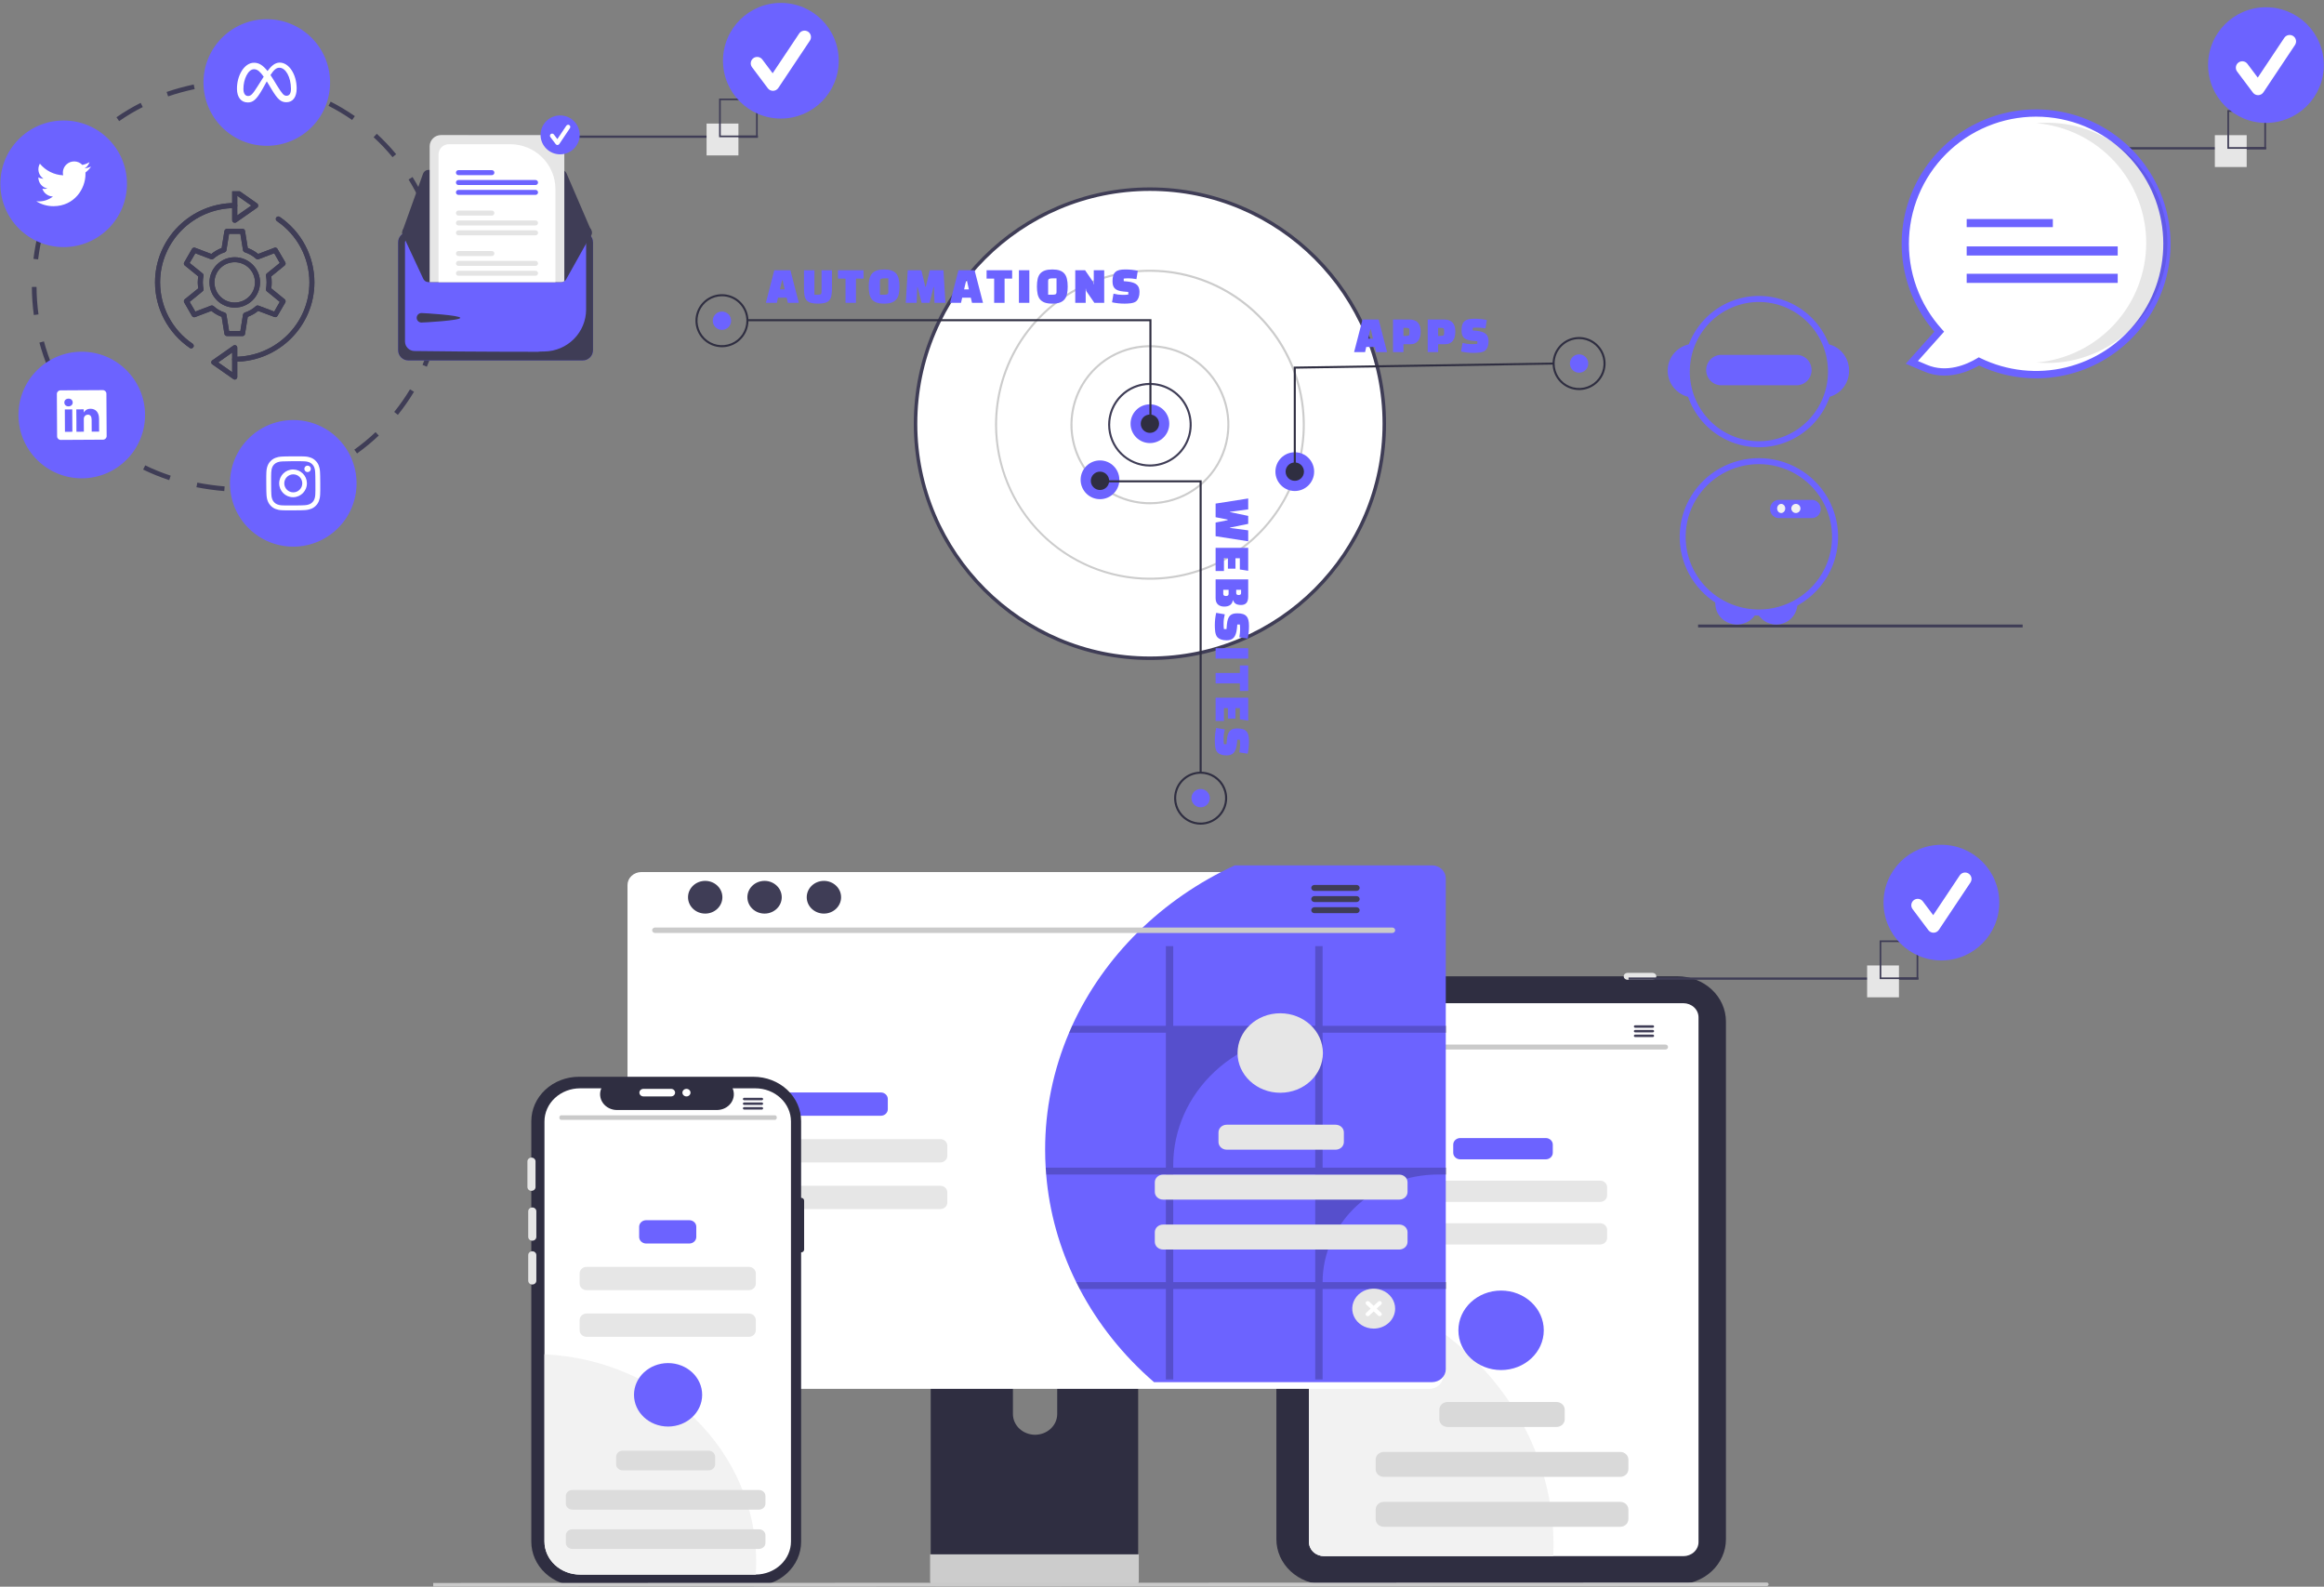 <svg width="1604" height="1095" viewBox="0 0 1604 1095" fill="none" xmlns="http://www.w3.org/2000/svg">
<rect x="0" y="0" width="1604" height="1095" fill="#808080" stroke="none"/>
<g clip-path="url(#clip0_384_496)">
<path d="M1157.81 1093.44H914.354C905.497 1093.43 897.005 1090.15 890.742 1084.32C884.479 1078.49 880.956 1070.58 880.946 1062.34V704.864C880.956 696.619 884.479 688.715 890.742 682.884C897.005 677.054 905.497 673.775 914.354 673.766H1157.81C1166.67 673.775 1175.16 677.054 1181.42 682.884C1187.68 688.715 1191.21 696.619 1191.22 704.864V1062.34C1191.21 1070.58 1187.68 1078.49 1181.42 1084.32C1175.16 1090.15 1166.67 1093.43 1157.81 1093.44Z" fill="#2F2E41"/>
<path d="M1161.85 692.322H913.896C911.123 692.326 908.465 693.352 906.504 695.177C904.544 697.002 903.441 699.477 903.438 702.058V1064.19C903.442 1066.77 904.545 1069.25 906.505 1071.07C908.466 1072.9 911.123 1073.92 913.896 1073.93H1161.85C1164.62 1073.92 1167.28 1072.9 1169.24 1071.07C1171.2 1069.25 1172.3 1066.77 1172.3 1064.19V702.058C1172.3 699.477 1171.2 697.002 1169.24 695.177C1167.28 693.352 1164.62 692.326 1161.85 692.322Z" fill="white"/>
<path d="M920.305 673.766C920.305 673.135 920.575 672.53 921.054 672.084C921.533 671.638 922.183 671.387 922.86 671.386H940.24C940.917 671.386 941.568 671.637 942.047 672.083C942.526 672.529 942.795 673.135 942.795 673.766C942.795 674.397 942.526 675.002 942.047 675.448C941.568 675.894 940.917 676.145 940.24 676.145H922.86C922.183 676.144 921.533 675.893 921.054 675.447C920.575 675.001 920.305 674.396 920.305 673.766Z" fill="#E6E6E6"/>
<path d="M948.93 673.766C948.93 673.135 949.2 672.53 949.679 672.084C950.158 671.638 950.808 671.387 951.485 671.386H968.865C969.542 671.386 970.193 671.637 970.672 672.083C971.151 672.529 971.42 673.135 971.42 673.766C971.42 674.397 971.151 675.002 970.672 675.448C970.193 675.894 969.542 676.145 968.865 676.145H951.485C950.808 676.144 950.158 675.893 949.679 675.447C949.2 675.001 948.93 674.396 948.93 673.766Z" fill="#E6E6E6"/>
<path d="M1120.68 673.766C1120.68 673.135 1120.95 672.53 1121.43 672.084C1121.91 671.638 1122.55 671.387 1123.23 671.386H1140.61C1141.29 671.386 1141.94 671.637 1142.42 672.083C1142.9 672.529 1143.17 673.135 1143.17 673.766C1143.17 674.397 1142.9 675.002 1142.42 675.448C1141.94 675.894 1141.29 676.145 1140.61 676.145H1123.23C1122.55 676.144 1121.91 675.893 1121.43 675.447C1120.95 675.001 1120.68 674.396 1120.68 673.766Z" fill="#E6E6E6"/>
<path d="M1072.23 1066.47C1072.23 1068.97 1072.18 1071.46 1072.06 1073.93H913.896C911.123 1073.92 908.466 1072.9 906.505 1071.07C904.545 1069.25 903.442 1066.77 903.438 1064.19V881.917C950.537 889 993.389 911.461 1024.32 945.277C1055.25 979.093 1072.23 1022.05 1072.23 1066.47Z" fill="#F2F2F2"/>
<path d="M1066.86 785.384H1007.87C1005.19 785.384 1003.01 787.41 1003.01 789.908V795.554C1003.01 798.053 1005.19 800.078 1007.87 800.078H1066.86C1069.54 800.078 1071.72 798.053 1071.72 795.554V789.908C1071.72 787.41 1069.54 785.384 1066.86 785.384Z" fill="#6C63FF"/>
<path d="M1104.35 814.772H970.384C967.699 814.772 965.523 816.797 965.523 819.296V824.941C965.523 827.44 967.699 829.465 970.384 829.465H1104.35C1107.03 829.465 1109.21 827.44 1109.21 824.941V819.296C1109.21 816.797 1107.03 814.772 1104.35 814.772Z" fill="#E6E6E6"/>
<path d="M1104.35 844.159H970.384C967.699 844.159 965.523 846.185 965.523 848.683V854.329C965.523 856.827 967.699 858.853 970.384 858.853H1104.35C1107.03 858.853 1109.21 856.827 1109.21 854.329V848.683C1109.21 846.185 1107.03 844.159 1104.35 844.159Z" fill="#E6E6E6"/>
<path d="M1149.45 724.294H926.289C925.806 724.284 925.347 724.099 925.009 723.777C924.672 723.456 924.482 723.024 924.482 722.575C924.482 722.125 924.672 721.694 925.009 721.372C925.347 721.051 925.806 720.865 926.289 720.856H1149.45C1149.93 720.865 1150.39 721.051 1150.73 721.372C1151.07 721.694 1151.26 722.125 1151.26 722.575C1151.26 723.024 1151.07 723.456 1150.73 723.777C1150.39 724.099 1149.93 724.284 1149.45 724.294Z" fill="#CACACA"/>
<path d="M938.196 715.884C941.194 715.884 943.624 713.571 943.624 710.718C943.624 707.866 941.194 705.553 938.196 705.553C935.198 705.553 932.768 707.866 932.768 710.718C932.768 713.571 935.198 715.884 938.196 715.884Z" fill="#3F3D56"/>
<path d="M956.948 715.884C959.946 715.884 962.376 713.571 962.376 710.718C962.376 707.866 959.946 705.553 956.948 705.553C953.95 705.553 951.52 707.866 951.52 710.718C951.52 713.571 953.95 715.884 956.948 715.884Z" fill="#3F3D56"/>
<path d="M975.7 715.884C978.698 715.884 981.128 713.571 981.128 710.718C981.128 707.866 978.698 705.553 975.7 705.553C972.702 705.553 970.271 707.866 970.271 710.718C970.271 713.571 972.702 715.884 975.7 715.884Z" fill="#3F3D56"/>
<path d="M1140.73 707.549H1128.58C1128.34 707.553 1128.11 707.645 1127.94 707.805C1127.77 707.965 1127.68 708.181 1127.68 708.405C1127.68 708.629 1127.77 708.844 1127.94 709.004C1128.11 709.164 1128.34 709.257 1128.58 709.261H1140.73C1140.97 709.257 1141.2 709.164 1141.37 709.004C1141.54 708.844 1141.63 708.629 1141.63 708.405C1141.63 708.181 1141.54 707.965 1141.37 707.805C1141.2 707.645 1140.97 707.553 1140.73 707.549Z" fill="#3F3D56"/>
<path d="M1140.73 710.763H1128.58C1128.34 710.767 1128.11 710.859 1127.94 711.019C1127.77 711.179 1127.68 711.395 1127.68 711.619C1127.68 711.843 1127.77 712.058 1127.94 712.218C1128.11 712.378 1128.34 712.471 1128.58 712.475H1140.73C1140.97 712.471 1141.2 712.378 1141.37 712.218C1141.54 712.058 1141.63 711.843 1141.63 711.619C1141.63 711.395 1141.54 711.179 1141.37 711.019C1141.2 710.859 1140.97 710.767 1140.73 710.763Z" fill="#3F3D56"/>
<path d="M1140.73 713.972H1128.58C1128.34 713.977 1128.11 714.069 1127.94 714.229C1127.77 714.389 1127.68 714.604 1127.68 714.828C1127.68 715.053 1127.77 715.268 1127.94 715.428C1128.11 715.588 1128.34 715.68 1128.58 715.685H1140.73C1140.97 715.68 1141.2 715.588 1141.37 715.428C1141.54 715.268 1141.63 715.053 1141.63 714.828C1141.63 714.604 1141.54 714.389 1141.37 714.229C1141.2 714.069 1140.97 713.977 1140.73 713.972Z" fill="#3F3D56"/>
<path d="M778.65 882.052H649.266C647.436 882.055 645.681 882.734 644.389 883.94C643.096 885.147 642.371 886.781 642.373 888.485V1078.74H785.56V888.485C785.561 887.64 785.382 886.804 785.035 886.023C784.688 885.242 784.179 884.533 783.537 883.936C782.895 883.338 782.133 882.864 781.295 882.541C780.456 882.218 779.557 882.052 778.65 882.052ZM714.393 990.155C710.347 990.137 706.472 988.633 703.611 985.97C700.75 983.307 699.134 979.7 699.115 975.933V953.989C699.118 950.219 700.73 946.604 703.594 943.94C706.459 941.276 710.343 939.779 714.393 939.779C718.443 939.779 722.327 941.276 725.192 943.94C728.056 946.604 729.668 950.219 729.671 953.989V975.933C729.652 979.7 728.037 983.307 725.175 985.97C722.314 988.634 718.439 990.138 714.393 990.155Z" fill="#2F2E41"/>
<path d="M641.929 1072.66V1091.01C641.931 1091.97 642.338 1092.88 643.06 1093.55C643.783 1094.22 644.762 1094.6 645.784 1094.6H782.149C783.17 1094.6 784.148 1094.22 784.869 1093.55C785.591 1092.87 785.999 1091.96 786.004 1091.01V1072.66L641.929 1072.66Z" fill="#CCCCCC"/>
<path d="M986.511 601.815H442.684C440.14 601.82 437.702 602.765 435.904 604.441C434.107 606.117 433.098 608.389 433.098 610.757V949.556C433.102 951.922 434.113 954.189 435.91 955.862C437.707 957.535 440.143 958.476 442.684 958.48H986.511C989.053 958.476 991.488 957.535 993.285 955.862C995.082 954.189 996.093 951.922 996.098 949.556V610.757C996.098 608.389 995.088 606.117 993.291 604.441C991.494 602.765 989.056 601.82 986.511 601.815Z" fill="white"/>
<path d="M997.867 606.126V944.926C997.862 947.291 996.851 949.559 995.054 951.231C993.257 952.904 990.821 953.845 988.28 953.849H796.515C775.301 935.535 757.897 913.737 745.175 889.548C744.338 887.989 743.541 886.412 742.784 884.817C731.193 861.404 724.174 836.256 722.057 810.553C721.917 808.976 721.797 807.399 721.718 805.803C721.459 801.722 721.339 797.585 721.339 793.429C721.301 765.791 726.908 738.397 737.861 712.708C738.519 711.113 739.216 709.536 739.934 707.959C761.977 659.747 801.809 620.459 852.239 597.184H988.28C990.825 597.189 993.263 598.134 995.06 599.81C996.857 601.487 997.866 603.758 997.867 606.126Z" fill="#6C63FF"/>
<path d="M960.943 643.863H452.085C451.556 643.853 451.052 643.65 450.682 643.298C450.312 642.945 450.104 642.472 450.104 641.98C450.104 641.487 450.312 641.014 450.682 640.662C451.052 640.309 451.556 640.106 452.085 640.096H960.943C961.472 640.106 961.976 640.309 962.346 640.662C962.716 641.014 962.924 641.487 962.924 641.98C962.924 642.472 962.716 642.945 962.346 643.298C961.976 643.65 961.472 643.853 960.943 643.863Z" fill="#CACACA"/>
<path d="M486.724 630.478C493.274 630.478 498.584 625.425 498.584 619.193C498.584 612.96 493.274 607.907 486.724 607.907C480.175 607.907 474.865 612.96 474.865 619.193C474.865 625.425 480.175 630.478 486.724 630.478Z" fill="#3F3D56"/>
<path d="M527.692 630.478C534.242 630.478 539.551 625.425 539.551 619.193C539.551 612.96 534.242 607.907 527.692 607.907C521.143 607.907 515.833 612.96 515.833 619.193C515.833 625.425 521.143 630.478 527.692 630.478Z" fill="#3F3D56"/>
<path d="M568.66 630.478C575.21 630.478 580.519 625.425 580.519 619.193C580.519 612.96 575.21 607.907 568.66 607.907C562.11 607.907 556.801 612.96 556.801 619.193C556.801 625.425 562.11 630.478 568.66 630.478Z" fill="#3F3D56"/>
<path d="M936.277 610.704H907.175C906.598 610.715 906.049 610.936 905.645 611.319C905.241 611.703 905.015 612.219 905.015 612.756C905.015 613.293 905.241 613.808 905.645 614.192C906.049 614.575 906.598 614.796 907.175 614.807H936.277C936.853 614.796 937.403 614.575 937.807 614.192C938.211 613.808 938.437 613.293 938.437 612.756C938.437 612.219 938.211 611.703 937.807 611.319C937.403 610.936 936.853 610.715 936.277 610.704Z" fill="#3F3D56"/>
<path d="M936.277 618.404H907.175C906.598 618.415 906.049 618.635 905.645 619.019C905.241 619.402 905.015 619.918 905.015 620.455C905.015 620.992 905.241 621.508 905.645 621.891C906.049 622.275 906.598 622.496 907.175 622.506H936.277C936.853 622.496 937.403 622.275 937.807 621.891C938.211 621.508 938.437 620.992 938.437 620.455C938.437 619.918 938.211 619.402 937.807 619.019C937.403 618.635 936.853 618.415 936.277 618.404Z" fill="#3F3D56"/>
<path d="M936.277 626.093H907.175C906.598 626.104 906.049 626.325 905.645 626.708C905.241 627.092 905.015 627.607 905.015 628.145C905.015 628.682 905.241 629.197 905.645 629.581C906.049 629.964 906.598 630.185 907.175 630.196H936.277C936.853 630.185 937.403 629.964 937.807 629.581C938.211 629.197 938.437 628.682 938.437 628.145C938.437 627.607 938.211 627.092 937.807 626.708C937.403 626.325 936.853 626.104 936.277 626.093Z" fill="#3F3D56"/>
<path d="M607.891 753.911H536.732C534.048 753.911 531.872 755.936 531.872 758.435V765.486C531.872 767.985 534.048 770.01 536.732 770.01H607.891C610.576 770.01 612.752 767.985 612.752 765.486V758.435C612.752 755.936 610.576 753.911 607.891 753.911Z" fill="#6C63FF"/>
<path d="M648.968 786.11H495.657C492.973 786.11 490.797 788.135 490.797 790.634V797.685C490.797 800.184 492.973 802.209 495.657 802.209H648.968C651.652 802.209 653.828 800.184 653.828 797.685V790.634C653.828 788.135 651.652 786.11 648.968 786.11Z" fill="#E6E6E6"/>
<path d="M648.968 818.308H495.657C492.973 818.308 490.797 820.334 490.797 822.833V829.884C490.797 832.382 492.973 834.408 495.657 834.408H648.968C651.652 834.408 653.828 832.382 653.828 829.884V822.833C653.828 820.334 651.652 818.308 648.968 818.308Z" fill="#E6E6E6"/>
<path d="M504.104 934.425C504.116 941.057 502.847 947.636 500.357 953.849H444.453C441.912 953.845 439.477 952.904 437.68 951.231C435.883 949.558 434.872 947.291 434.867 944.926V879.474C437.991 879.004 441.15 878.768 444.314 878.769C452.166 878.768 459.941 880.208 467.195 883.004C474.449 885.801 481.041 889.901 486.593 895.069C492.145 900.237 496.549 906.373 499.553 913.126C502.558 919.879 504.104 927.116 504.104 934.425Z" fill="#6C63FF"/>
<path opacity="0.2" d="M998.366 712.708V707.959H912.847V652.915H907.764V707.959H809.749V652.915H804.667V707.959H739.935C739.217 709.536 738.52 711.113 737.862 712.708H804.667V805.803H721.719C721.798 807.399 721.918 808.976 722.058 810.553H804.667V884.817H742.785C743.542 886.412 744.339 887.989 745.176 889.548H804.667V951.975H809.749V889.548H907.764V951.975H912.847V889.548H998.366V884.817H912.847C912.847 875.064 914.91 865.407 918.919 856.397C922.929 847.387 928.805 839.2 936.214 832.304C943.622 825.408 952.417 819.938 962.096 816.205C971.775 812.473 982.149 810.552 992.626 810.552H998.366V805.803H912.847V712.708H998.366ZM907.764 884.817H809.749V810.552H907.764V884.817ZM907.764 805.803H809.749V803.948C809.749 779.75 820.076 756.543 838.457 739.432C856.839 722.321 881.769 712.708 907.764 712.708L907.764 805.803Z" fill="black"/>
<path d="M552.923 826.628V773.719C552.923 765.598 549.457 757.809 543.288 752.066C537.118 746.323 528.751 743.097 520.026 743.097H399.607C390.883 743.097 382.515 746.323 376.346 752.066C370.177 757.809 366.711 765.598 366.711 773.719V1063.98C366.711 1072.1 370.177 1079.89 376.346 1085.63C382.515 1091.38 390.883 1094.6 399.607 1094.6H520.026C524.346 1094.6 528.624 1093.81 532.615 1092.27C536.606 1090.73 540.233 1088.48 543.288 1085.63C546.342 1082.79 548.765 1079.41 550.419 1075.7C552.072 1071.98 552.923 1068 552.923 1063.98V864.289C553.473 864.289 554.001 864.086 554.39 863.724C554.779 863.361 554.997 862.87 554.997 862.358V828.559C554.997 828.047 554.779 827.556 554.39 827.194C554.001 826.831 553.473 826.628 552.923 826.628Z" fill="#2F2E41"/>
<path d="M545.921 773.929V1063.77C545.922 1069.79 543.371 1075.57 538.822 1079.85C534.273 1084.13 528.093 1086.56 521.626 1086.63C521.537 1086.64 521.447 1086.64 521.357 1086.64H400.352C393.837 1086.64 387.59 1084.23 382.983 1079.94C378.377 1075.65 375.789 1069.84 375.788 1063.77V773.929C375.789 767.865 378.377 762.049 382.983 757.761C387.59 753.473 393.837 751.064 400.352 751.063H415.037C414.315 752.714 414.04 754.504 414.236 756.276C414.431 758.049 415.092 759.749 416.16 761.228C417.227 762.707 418.669 763.919 420.358 764.757C422.047 765.596 423.932 766.035 425.846 766.036H494.833C496.746 766.031 498.628 765.59 500.314 764.75C502 763.91 503.439 762.698 504.505 761.22C505.571 759.742 506.231 758.043 506.428 756.272C506.624 754.502 506.35 752.713 505.631 751.063H521.357C527.872 751.064 534.12 753.473 538.726 757.761C543.333 762.049 545.921 767.865 545.921 773.929Z" fill="white"/>
<path d="M521.929 1077.69C521.929 1080.69 521.828 1083.67 521.626 1086.63C521.537 1086.64 521.447 1086.64 521.357 1086.64H400.352C393.837 1086.64 387.59 1084.23 382.983 1079.94C378.377 1075.65 375.789 1069.84 375.788 1063.77V934.605C415.214 936.456 452.368 952.339 479.568 978.97C506.768 1005.6 521.933 1040.94 521.929 1077.69Z" fill="#F2F2F2"/>
<path d="M367.376 856.227C366.634 856.226 365.922 855.951 365.397 855.463C364.872 854.974 364.577 854.312 364.576 853.62V835.895C364.576 835.204 364.871 834.541 365.396 834.052C365.922 833.563 366.634 833.288 367.376 833.288C368.119 833.288 368.831 833.563 369.357 834.052C369.882 834.541 370.177 835.204 370.177 835.895V853.62C370.176 854.312 369.881 854.974 369.356 855.463C368.831 855.951 368.119 856.226 367.376 856.227Z" fill="#E6E6E6"/>
<path d="M475.713 842.074H445.998C443.314 842.074 441.138 844.1 441.138 846.598V853.649C441.138 856.148 443.314 858.173 445.998 858.173H475.713C478.397 858.173 480.573 856.148 480.573 853.649V846.598C480.573 844.1 478.397 842.074 475.713 842.074Z" fill="#6C63FF"/>
<path d="M516.789 874.273H404.922C402.237 874.273 400.062 876.298 400.062 878.797V885.848C400.062 888.347 402.237 890.372 404.922 890.372H516.789C519.473 890.372 521.649 888.347 521.649 885.848V878.797C521.649 876.298 519.473 874.273 516.789 874.273Z" fill="#E6E6E6"/>
<path d="M516.789 906.472H404.922C402.237 906.472 400.062 908.497 400.062 910.996V918.047C400.062 920.546 402.237 922.571 404.922 922.571H516.789C519.473 922.571 521.649 920.546 521.649 918.047V910.996C521.649 908.497 519.473 906.472 516.789 906.472Z" fill="#E6E6E6"/>
<path d="M366.817 821.819C366.074 821.818 365.363 821.543 364.838 821.055C364.313 820.566 364.017 819.903 364.017 819.212V801.487C364.017 800.795 364.312 800.132 364.837 799.644C365.362 799.155 366.074 798.88 366.817 798.88C367.56 798.88 368.272 799.155 368.797 799.644C369.322 800.132 369.617 800.795 369.617 801.487V819.212C369.616 819.903 369.321 820.566 368.796 821.055C368.271 821.543 367.559 821.818 366.817 821.819Z" fill="#E6E6E6"/>
<path d="M441.304 754.045C441.305 753.354 441.6 752.692 442.125 752.203C442.65 751.714 443.362 751.439 444.104 751.438H463.146C463.888 751.438 464.601 751.713 465.126 752.202C465.651 752.691 465.946 753.354 465.946 754.045C465.946 754.736 465.651 755.4 465.126 755.888C464.601 756.377 463.888 756.652 463.146 756.652H444.104C443.362 756.651 442.65 756.376 442.125 755.887C441.6 755.399 441.305 754.736 441.304 754.045Z" fill="white"/>
<path d="M367.376 886.465C366.634 886.464 365.922 886.189 365.397 885.7C364.872 885.212 364.577 884.549 364.576 883.858V866.133C364.576 865.441 364.871 864.778 365.396 864.289C365.922 863.801 366.634 863.526 367.376 863.526C368.119 863.526 368.831 863.801 369.357 864.289C369.882 864.778 370.177 865.441 370.177 866.133V883.858C370.176 884.549 369.881 885.212 369.356 885.7C368.831 886.189 368.119 886.464 367.376 886.465Z" fill="#E6E6E6"/>
<path d="M473.787 756.652C475.333 756.652 476.587 755.485 476.587 754.045C476.587 752.606 475.333 751.438 473.787 751.438C472.24 751.438 470.986 752.606 470.986 754.045C470.986 755.485 472.24 756.652 473.787 756.652Z" fill="white"/>
<path d="M1219.35 1094.6L258.574 1094.92C258.221 1094.92 257.883 1094.78 257.633 1094.55C257.384 1094.32 257.244 1094 257.244 1093.68C257.244 1093.35 257.384 1093.03 257.633 1092.8C257.883 1092.57 258.221 1092.43 258.574 1092.43L1219.35 1092.11C1219.7 1092.11 1220.04 1092.24 1220.29 1092.48C1220.54 1092.71 1220.68 1093.03 1220.68 1093.35C1220.68 1093.68 1220.54 1094 1220.29 1094.23C1220.04 1094.47 1219.7 1094.6 1219.35 1094.6Z" fill="#CACACA"/>
<path d="M948.111 916.883C945.183 916.883 942.321 916.074 939.886 914.56C937.451 913.045 935.553 910.893 934.433 908.375C933.312 905.856 933.019 903.085 933.59 900.412C934.161 897.738 935.572 895.283 937.642 893.355C939.713 891.428 942.351 890.115 945.223 889.583C948.095 889.051 951.072 889.324 953.777 890.367C956.483 891.411 958.795 893.177 960.422 895.444C962.049 897.71 962.917 900.375 962.917 903.1C962.917 906.756 961.357 910.261 958.581 912.846C955.804 915.431 952.038 916.883 948.111 916.883Z" fill="#E6E6E6"/>
<path d="M953.275 905.984L950.177 903.1L953.275 900.216C953.549 899.961 953.702 899.616 953.702 899.255C953.702 898.894 953.549 898.549 953.275 898.294C953.001 898.039 952.629 897.896 952.242 897.896C951.855 897.896 951.483 898.039 951.209 898.294L948.111 901.178L945.013 898.294C944.739 898.039 944.367 897.896 943.98 897.896C943.593 897.896 943.221 898.039 942.947 898.294C942.673 898.549 942.52 898.894 942.52 899.255C942.52 899.616 942.673 899.961 942.947 900.216L946.046 903.1L942.947 905.984C942.673 906.239 942.52 906.585 942.52 906.946C942.52 907.306 942.673 907.652 942.947 907.907C943.221 908.162 943.593 908.305 943.98 908.305C944.367 908.305 944.739 908.162 945.013 907.907L948.111 905.023L951.209 907.907C951.483 908.162 951.855 908.305 952.242 908.305C952.629 908.305 953.001 908.162 953.275 907.907C953.548 907.652 953.702 907.306 953.702 906.946C953.702 906.585 953.549 906.239 953.275 905.984Z" fill="white"/>
<path d="M883.605 754.129C899.877 754.129 913.068 741.849 913.068 726.702C913.068 711.554 899.877 699.275 883.605 699.275C867.332 699.275 854.141 711.554 854.141 726.702C854.141 741.849 867.332 754.129 883.605 754.129Z" fill="#E6E6E6"/>
<path d="M921.844 776.183H846.665C843.529 776.183 840.986 778.549 840.986 781.469V788.122C840.986 791.042 843.529 793.408 846.665 793.408H921.844C924.98 793.408 927.522 791.042 927.522 788.122V781.469C927.522 778.549 924.98 776.183 921.844 776.183Z" fill="#E6E6E6"/>
<path d="M965.793 810.634H802.716C799.58 810.634 797.038 813 797.038 815.92V822.573C797.038 825.493 799.58 827.859 802.716 827.859H965.793C968.929 827.859 971.471 825.493 971.471 822.573V815.92C971.471 813 968.929 810.634 965.793 810.634Z" fill="#E6E6E6"/>
<path d="M965.793 845.084H802.716C799.58 845.084 797.038 847.451 797.038 850.37V857.024C797.038 859.943 799.58 862.31 802.716 862.31H965.793C968.929 862.31 971.471 859.943 971.471 857.024V850.37C971.471 847.451 968.929 845.084 965.793 845.084Z" fill="#E6E6E6"/>
<path d="M1036.03 945.49C1052.31 945.49 1065.5 933.21 1065.5 918.063C1065.5 902.915 1052.31 890.636 1036.03 890.636C1019.76 890.636 1006.57 902.915 1006.57 918.063C1006.57 933.21 1019.76 945.49 1036.03 945.49Z" fill="#6C63FF"/>
<path d="M461.1 984.476C474.091 984.476 484.623 974.673 484.623 962.58C484.623 950.487 474.091 940.684 461.1 940.684C448.109 940.684 437.578 950.487 437.578 962.58C437.578 974.673 448.109 984.476 461.1 984.476Z" fill="#6C63FF"/>
<path d="M1074.27 967.544H999.094C995.958 967.544 993.416 969.91 993.416 972.83V979.483C993.416 982.403 995.958 984.769 999.094 984.769H1074.27C1077.41 984.769 1079.95 982.403 1079.95 979.483V972.83C1079.95 969.91 1077.41 967.544 1074.27 967.544Z" fill="#D9D9D9"/>
<path d="M489.1 1001.16H429.74C427.264 1001.16 425.257 1003.02 425.257 1005.32V1010.55C425.257 1012.85 427.264 1014.71 429.74 1014.71H489.1C491.576 1014.71 493.583 1012.85 493.583 1010.55V1005.32C493.583 1003.02 491.576 1001.16 489.1 1001.16Z" fill="#DCDCDC"/>
<path d="M1118.22 1001.99H955.146C952.01 1001.99 949.468 1004.36 949.468 1007.28V1013.93C949.468 1016.85 952.01 1019.22 955.146 1019.22H1118.22C1121.36 1019.22 1123.9 1016.85 1123.9 1013.93V1007.28C1123.9 1004.36 1121.36 1001.99 1118.22 1001.99Z" fill="#D9D9D9"/>
<path d="M523.822 1028.27H395.019C392.542 1028.27 390.534 1030.13 390.534 1032.43V1037.66C390.534 1039.96 392.542 1041.82 395.019 1041.82H523.822C526.299 1041.82 528.307 1039.96 528.307 1037.66V1032.43C528.307 1030.13 526.299 1028.27 523.822 1028.27Z" fill="#DCDCDC"/>
<path d="M1118.22 1036.45H955.146C952.01 1036.45 949.468 1038.81 949.468 1041.73V1048.38C949.468 1051.3 952.01 1053.67 955.146 1053.67H1118.22C1121.36 1053.67 1123.9 1051.3 1123.9 1048.38V1041.73C1123.9 1038.81 1121.36 1036.45 1118.22 1036.45Z" fill="#D9D9D9"/>
<path d="M523.822 1055.38H395.019C392.542 1055.38 390.534 1057.24 390.534 1059.54V1064.77C390.534 1067.07 392.542 1068.93 395.019 1068.93H523.822C526.299 1068.93 528.307 1067.07 528.307 1064.77V1059.54C528.307 1057.24 526.299 1055.38 523.822 1055.38Z" fill="#DCDCDC"/>
<path d="M525.789 757.597H513.641C513.4 757.601 513.171 757.694 513.002 757.854C512.834 758.014 512.739 758.229 512.739 758.453C512.739 758.677 512.834 758.893 513.002 759.053C513.171 759.213 513.4 759.305 513.641 759.309H525.789C526.03 759.305 526.259 759.213 526.428 759.053C526.596 758.893 526.691 758.677 526.691 758.453C526.691 758.229 526.596 758.014 526.428 757.854C526.259 757.694 526.03 757.601 525.789 757.597Z" fill="#3F3D56"/>
<path d="M525.789 760.811H513.641C513.4 760.815 513.171 760.907 513.002 761.068C512.834 761.228 512.739 761.443 512.739 761.667C512.739 761.891 512.834 762.107 513.002 762.267C513.171 762.427 513.4 762.519 513.641 762.523H525.789C526.03 762.519 526.259 762.427 526.428 762.267C526.596 762.107 526.691 761.891 526.691 761.667C526.691 761.443 526.596 761.228 526.428 761.068C526.259 760.907 526.03 760.815 525.789 760.811Z" fill="#3F3D56"/>
<path d="M525.789 764.021H513.641C513.4 764.025 513.171 764.117 513.002 764.277C512.834 764.437 512.739 764.653 512.739 764.877C512.739 765.101 512.834 765.316 513.002 765.476C513.171 765.636 513.4 765.729 513.641 765.733H525.789C526.03 765.729 526.259 765.636 526.428 765.476C526.596 765.316 526.691 765.101 526.691 764.877C526.691 764.653 526.596 764.437 526.428 764.277C526.259 764.117 526.03 764.025 525.789 764.021Z" fill="#3F3D56"/>
<path d="M534.951 772.814H387.248C386.929 772.805 386.625 772.636 386.401 772.344C386.178 772.051 386.053 771.659 386.053 771.25C386.053 770.841 386.178 770.448 386.401 770.156C386.625 769.863 386.929 769.695 387.248 769.686H534.951C535.271 769.695 535.575 769.863 535.799 770.156C536.022 770.448 536.147 770.841 536.147 771.25C536.147 771.659 536.022 772.051 535.799 772.344C535.575 772.636 535.271 772.805 534.951 772.814Z" fill="#CACACA"/>
<path d="M1324.12 674.556H1124V676.126H1324.12V674.556Z" fill="#3F3D56"/>
<path d="M1310.64 666.276H1288.67V688.264H1310.64V666.276Z" fill="#E6E6E6"/>
<path d="M1323.98 675.7H1297.3V649H1323.98V675.7ZM1298.46 674.539H1322.82V650.161H1298.46V674.539Z" fill="#3F3D56"/>
<path d="M1339.94 662.818C1362 662.818 1379.88 644.95 1379.88 622.909C1379.88 600.868 1362 583 1339.94 583C1317.88 583 1300 600.868 1300 622.909C1300 644.95 1317.88 662.818 1339.94 662.818Z" fill="#6C63FF"/>
<path d="M1334.49 643.68C1333.8 643.68 1333.12 643.52 1332.5 643.211C1331.89 642.903 1331.35 642.455 1330.94 641.904L1320.04 627.387C1319.69 626.92 1319.44 626.39 1319.29 625.825C1319.15 625.26 1319.11 624.672 1319.2 624.095C1319.28 623.518 1319.47 622.963 1319.77 622.461C1320.07 621.96 1320.46 621.521 1320.93 621.172C1321.4 620.822 1321.93 620.567 1322.49 620.423C1323.06 620.278 1323.65 620.246 1324.22 620.329C1324.8 620.411 1325.36 620.606 1325.86 620.903C1326.36 621.2 1326.8 621.593 1327.15 622.06L1334.28 631.557L1352.59 604.114C1352.91 603.629 1353.33 603.212 1353.81 602.888C1354.3 602.563 1354.84 602.337 1355.41 602.223C1355.99 602.108 1356.57 602.108 1357.15 602.221C1357.72 602.334 1358.26 602.559 1358.75 602.882C1359.24 603.206 1359.65 603.621 1359.98 604.106C1360.3 604.59 1360.53 605.134 1360.64 605.706C1360.76 606.278 1360.76 606.866 1360.64 607.438C1360.53 608.01 1360.3 608.554 1359.98 609.04L1338.19 641.703C1337.79 642.294 1337.26 642.781 1336.64 643.125C1336.02 643.469 1335.33 643.659 1334.61 643.679C1334.57 643.679 1334.53 643.68 1334.49 643.68Z" fill="white"/>
</g>
<path d="M793.662 454.267C882.998 454.267 955.419 381.799 955.419 292.406C955.419 203.013 882.998 130.546 793.662 130.546C704.326 130.546 631.905 203.013 631.905 292.406C631.905 381.799 704.326 454.267 793.662 454.267Z" fill="white"/>
<path d="M630.702 292.406C630.702 202.493 703.806 129.342 793.662 129.342C883.518 129.342 956.622 202.493 956.622 292.406C956.622 382.32 883.518 455.47 793.662 455.47C703.806 455.47 630.702 382.32 630.702 292.406ZM633.108 292.406C633.108 380.992 705.132 453.063 793.662 453.063C882.192 453.063 954.216 380.992 954.216 292.406C954.216 203.82 882.191 131.75 793.662 131.75C705.132 131.75 633.108 203.82 633.108 292.406Z" fill="#3F3D56"/>
<path d="M764.827 293.11C764.827 287.403 766.518 281.825 769.687 277.08C772.855 272.335 777.359 268.637 782.627 266.453C787.896 264.269 793.694 263.698 799.287 264.811C804.881 265.924 810.019 268.672 814.051 272.708C818.084 276.743 820.83 281.884 821.943 287.481C823.056 293.078 822.484 298.88 820.302 304.152C818.12 309.424 814.424 313.93 809.682 317.101C804.94 320.271 799.365 321.963 793.662 321.963C786.015 321.963 778.68 318.924 773.273 313.512C767.865 308.101 764.827 300.763 764.827 293.11ZM793.662 265.664C786.39 265.672 779.418 268.567 774.276 273.712C769.134 278.857 766.242 285.834 766.234 293.11C766.234 298.538 767.842 303.845 770.856 308.358C773.87 312.872 778.154 316.39 783.166 318.467C788.178 320.544 793.692 321.088 799.013 320.029C804.334 318.97 809.221 316.356 813.057 312.517C816.893 308.679 819.505 303.789 820.563 298.465C821.622 293.141 821.079 287.622 819.003 282.607C816.927 277.592 813.411 273.306 808.9 270.29C804.39 267.274 799.087 265.664 793.662 265.664Z" fill="#3F3D56"/>
<path d="M738.805 293.11C738.805 282.253 742.022 271.641 748.05 262.614C754.077 253.587 762.645 246.551 772.669 242.397C782.692 238.242 793.722 237.155 804.363 239.273C815.004 241.391 824.779 246.619 832.451 254.296C840.123 261.972 845.347 271.753 847.464 282.401C849.58 293.049 848.494 304.086 844.342 314.116C840.19 324.146 833.159 332.719 824.138 338.751C815.117 344.782 804.511 348.002 793.661 348.002C786.457 348.002 779.324 346.582 772.669 343.823C766.013 341.065 759.966 337.021 754.872 331.924C749.778 326.827 745.737 320.776 742.98 314.116C740.224 307.456 738.805 300.318 738.805 293.11ZM793.661 239.626C783.09 239.626 772.756 242.763 763.966 248.639C755.176 254.516 748.325 262.869 744.28 272.642C740.234 282.415 739.176 293.169 741.238 303.544C743.301 313.919 748.391 323.449 755.866 330.929C763.342 338.409 772.865 343.503 783.234 345.567C793.602 347.63 804.349 346.571 814.116 342.523C823.882 338.475 832.23 331.62 838.103 322.824C843.977 314.029 847.111 303.688 847.111 293.11C847.095 278.93 841.459 265.335 831.439 255.309C821.418 245.282 807.832 239.642 793.661 239.626Z" fill="#CCCCCC"/>
<path d="M686.762 293.11C686.762 271.954 693.031 251.272 704.778 233.681C716.524 216.091 733.22 202.38 752.753 194.284C772.286 186.188 793.78 184.069 814.517 188.197C835.254 192.324 854.301 202.512 869.252 217.472C884.202 232.432 894.383 251.492 898.508 272.242C902.633 292.991 900.516 314.499 892.425 334.045C884.334 353.591 870.632 370.297 853.052 382.051C835.473 393.805 814.805 400.079 793.662 400.079C765.32 400.046 738.148 388.766 718.107 368.713C698.067 348.659 686.794 321.47 686.762 293.11ZM793.662 187.549C772.797 187.549 752.401 193.74 735.053 205.339C717.704 216.938 704.183 233.425 696.199 252.714C688.214 272.002 686.125 293.227 690.195 313.704C694.266 334.181 704.313 352.99 719.067 367.753C733.82 382.516 752.617 392.57 773.081 396.643C793.545 400.716 814.756 398.625 834.032 390.636C853.309 382.646 869.785 369.116 881.377 351.757C892.968 334.397 899.155 313.988 899.155 293.11C899.124 265.123 887.999 238.292 868.222 218.502C848.445 198.712 821.631 187.581 793.662 187.549Z" fill="#CCCCCC"/>
<path d="M793.662 305.777C801.042 305.777 807.025 299.791 807.025 292.406C807.025 285.022 801.042 279.035 793.662 279.035C786.282 279.035 780.3 285.022 780.3 292.406C780.3 299.791 786.282 305.777 793.662 305.777Z" fill="#6C63FF"/>
<path d="M759.2 344.483C766.58 344.483 772.563 338.497 772.563 331.112C772.563 323.727 766.58 317.741 759.2 317.741C751.82 317.741 745.838 323.727 745.838 331.112C745.838 338.497 751.82 344.483 759.2 344.483Z" fill="#6C63FF"/>
<path d="M893.645 338.853C901.025 338.853 907.007 332.867 907.007 325.482C907.007 318.098 901.025 312.111 893.645 312.111C886.265 312.111 880.282 318.098 880.282 325.482C880.282 332.867 886.265 338.853 893.645 338.853Z" fill="#6C63FF"/>
<path d="M793.662 298.74C797.157 298.74 799.991 295.904 799.991 292.406C799.991 288.908 797.157 286.073 793.662 286.073C790.166 286.073 787.332 288.908 787.332 292.406C787.332 295.904 790.166 298.74 793.662 298.74Z" fill="#2F2E41"/>
<path d="M893.645 331.816C897.141 331.816 899.975 328.98 899.975 325.482C899.975 321.984 897.141 319.148 893.645 319.148C890.149 319.148 887.315 321.984 887.315 325.482C887.315 328.98 890.149 331.816 893.645 331.816Z" fill="#2F2E41"/>
<path d="M759.201 338.149C762.696 338.149 765.53 335.314 765.53 331.816C765.53 328.318 762.696 325.482 759.201 325.482C755.705 325.482 752.871 328.318 752.871 331.816C752.871 335.314 755.705 338.149 759.201 338.149Z" fill="#2F2E41"/>
<path d="M498.28 227.662C501.776 227.662 504.609 224.826 504.609 221.329C504.609 217.831 501.776 214.995 498.28 214.995C494.784 214.995 491.95 217.831 491.95 221.329C491.95 224.826 494.784 227.662 498.28 227.662Z" fill="#6C63FF"/>
<path d="M793.31 221.681H515.51V220.273H794.717V292.758H793.31V221.681Z" fill="#2F2E41"/>
<path d="M479.994 221.329C479.994 217.71 481.067 214.172 483.076 211.163C485.085 208.154 487.941 205.809 491.282 204.424C494.623 203.039 498.3 202.677 501.847 203.383C505.394 204.089 508.652 205.831 511.21 208.39C513.767 210.949 515.508 214.21 516.214 217.759C516.919 221.308 516.557 224.987 515.173 228.331C513.789 231.674 511.446 234.532 508.439 236.542C505.432 238.553 501.896 239.626 498.28 239.626C495.878 239.626 493.501 239.153 491.282 238.233C489.064 237.313 487.048 235.966 485.35 234.267C483.652 232.568 482.305 230.551 481.386 228.331C480.467 226.111 479.994 223.731 479.994 221.329ZM498.28 204.439C494.941 204.439 491.678 205.429 488.902 207.285C486.127 209.141 483.963 211.779 482.686 214.865C481.408 217.951 481.074 221.347 481.725 224.624C482.376 227.9 483.984 230.909 486.344 233.271C488.705 235.633 491.713 237.242 494.987 237.894C498.261 238.545 501.655 238.211 504.739 236.933C507.823 235.654 510.459 233.49 512.314 230.712C514.169 227.934 515.159 224.669 515.159 221.329C515.154 216.851 513.374 212.558 510.209 209.391C507.045 206.225 502.755 204.444 498.28 204.439Z" fill="#2F2E41"/>
<path d="M1089.86 257.219C1093.36 257.219 1096.19 254.384 1096.19 250.886C1096.19 247.388 1093.36 244.552 1089.86 244.552C1086.37 244.552 1083.53 247.388 1083.53 250.886C1083.53 254.384 1086.37 257.219 1089.86 257.219Z" fill="#6C63FF"/>
<path d="M1071.58 250.886C1071.58 247.267 1072.65 243.729 1074.66 240.72C1076.67 237.711 1079.52 235.366 1082.87 233.981C1086.21 232.596 1089.88 232.234 1093.43 232.94C1096.98 233.646 1100.24 235.389 1102.79 237.948C1105.35 240.507 1107.09 243.767 1107.8 247.316C1108.5 250.865 1108.14 254.544 1106.76 257.888C1105.37 261.231 1103.03 264.089 1100.02 266.099C1097.01 268.11 1093.48 269.183 1089.86 269.183C1087.46 269.183 1085.08 268.71 1082.87 267.79C1080.65 266.871 1078.63 265.523 1076.93 263.824C1075.23 262.125 1073.89 260.108 1072.97 257.888C1072.05 255.668 1071.58 253.289 1071.58 250.886ZM1089.86 233.996C1085.39 234.001 1081.1 235.782 1077.93 238.949C1074.77 242.115 1072.99 246.408 1072.98 250.886C1072.98 254.226 1073.97 257.492 1075.83 260.269C1077.68 263.047 1080.32 265.211 1083.4 266.49C1086.49 267.768 1089.88 268.103 1093.16 267.451C1096.43 266.799 1099.44 265.191 1101.8 262.829C1104.16 260.466 1105.77 257.457 1106.42 254.181C1107.07 250.904 1106.73 247.508 1105.46 244.422C1104.18 241.336 1102.02 238.698 1099.24 236.842C1096.46 234.986 1093.2 233.996 1089.86 233.996Z" fill="#2F2E41"/>
<path d="M892.941 253.008L1072.27 250.182L1072.29 251.589L894.348 254.393V325.482H892.941V253.008Z" fill="#2F2E41"/>
<path d="M835.004 550.817C835.004 547.323 832.168 544.49 828.669 544.49C825.17 544.49 822.333 547.323 822.333 550.817C822.333 554.312 825.17 557.145 828.669 557.145C832.168 557.145 835.004 554.312 835.004 550.817Z" fill="#6C63FF"/>
<path d="M828.669 569.097C825.049 569.097 821.51 568.025 818.501 566.016C815.491 564.008 813.145 561.153 811.759 557.813C810.374 554.473 810.012 550.797 810.718 547.251C811.424 543.705 813.167 540.448 815.727 537.892C818.287 535.335 821.548 533.594 825.098 532.889C828.649 532.183 832.329 532.545 835.673 533.929C839.018 535.313 841.876 537.655 843.887 540.662C845.899 543.668 846.972 547.202 846.972 550.817C846.972 555.665 845.044 560.315 841.611 563.743C838.179 567.171 833.523 569.097 828.669 569.097ZM811.774 550.817C811.774 554.155 812.765 557.417 814.621 560.192C816.478 562.967 819.117 565.129 822.204 566.407C825.291 567.684 828.688 568.018 831.965 567.367C835.242 566.716 838.253 565.109 840.616 562.749C842.978 560.389 844.588 557.382 845.239 554.109C845.891 550.836 845.557 547.443 844.278 544.36C842.999 541.277 840.834 538.642 838.055 536.787C835.277 534.933 832.011 533.944 828.669 533.944C824.19 533.949 819.896 535.728 816.728 538.891C813.561 542.055 811.779 546.344 811.774 550.817Z" fill="#2F2E41"/>
<path d="M827.964 533.24L827.964 332.865L756.864 332.865L756.864 331.459L829.371 331.459L829.371 533.24L827.964 533.24Z" fill="#2F2E41"/>
<path d="M848.93 364.31L861.5 366.02L861.5 373.55L839 370.04L839 360.62L847.28 358.97L847.28 358.55L839 356.93L839 347.54L861.5 344L861.5 351.53L848.93 353.21L848.93 353.42L861.5 356.03L861.5 361.52L848.93 364.1L848.93 364.31ZM852.71 392.461L847.49 392.461L847.49 385.261L844.76 385.261L844.76 394.081L839 394.081L839 378.061L861.5 378.061L861.5 393.901L855.74 393.001L855.74 385.261L852.71 385.261L852.71 392.461ZM839 412.763L839 399.833L861.5 399.833L861.5 411.503C861.5 413.663 861.08 415.203 860.24 416.123C859.4 417.043 858.18 417.503 856.58 417.503C854.96 417.503 853.71 417.213 852.83 416.633C851.97 416.053 851.4 415.263 851.12 414.263L850.91 414.263C850.41 417.163 848.43 418.613 844.97 418.613C843.17 418.613 841.72 418.133 840.62 417.173C839.54 416.233 839 414.763 839 412.763ZM847.97 409.853L847.97 407.033L844.28 407.033L844.28 409.793C844.28 410.813 844.9 411.323 846.14 411.323C847.36 411.323 847.97 410.833 847.97 409.853ZM856.58 409.313L856.58 407.033L853.22 407.033L853.22 409.253C853.22 410.173 853.78 410.633 854.9 410.633C856.02 410.633 856.58 410.193 856.58 409.313ZM839.39 422.932L845.33 423.952C844.79 426.152 844.52 428.142 844.52 429.922C844.52 430.822 844.53 431.612 844.55 432.292C844.59 432.992 844.65 433.612 844.73 434.152L846.53 434.152L846.8 430.912C846.94 429.452 847.18 428.232 847.52 427.252C847.86 426.272 848.32 425.482 848.9 424.882C849.5 424.302 850.21 423.882 851.03 423.622C851.87 423.382 852.85 423.262 853.97 423.262C855.51 423.262 856.79 423.422 857.81 423.742C858.85 424.062 859.68 424.572 860.3 425.272C860.94 425.972 861.39 426.872 861.65 427.972C861.91 429.092 862.04 430.452 862.04 432.052C862.04 435.232 861.74 438.112 861.14 440.692L855.38 439.792C855.74 437.552 855.92 435.762 855.92 434.422C855.92 433.082 855.86 431.942 855.74 431.002L853.97 431.002L853.73 433.582C853.57 435.162 853.3 436.482 852.92 437.542C852.56 438.602 852.08 439.452 851.48 440.092C850.88 440.752 850.17 441.212 849.35 441.472C848.53 441.752 847.59 441.892 846.53 441.892C845.01 441.892 843.73 441.692 842.69 441.292C841.65 440.892 840.86 440.412 840.32 439.852C839.88 439.392 839.53 438.822 839.27 438.142C839.03 437.462 838.85 436.742 838.73 435.982C838.61 435.222 838.54 434.452 838.52 433.672C838.48 432.912 838.46 432.222 838.46 431.602C838.46 430.042 838.54 428.542 838.7 427.102C838.86 425.662 839.09 424.272 839.39 422.932ZM839 454.503L839 447.303L861.5 447.303L861.5 454.503L839 454.503ZM861.5 476.834L855.74 476.834L855.74 471.614L839 471.614L839 464.414L855.74 464.414L855.74 459.194L861.5 459.194L861.5 476.834ZM852.71 495.902L847.49 495.902L847.49 488.702L844.76 488.702L844.76 497.522L839 497.522L839 481.502L861.5 481.502L861.5 497.342L855.74 496.442L855.74 488.702L852.71 488.702L852.71 495.902ZM839.39 502.374L845.33 503.394C844.79 505.594 844.52 507.584 844.52 509.364C844.52 510.264 844.53 511.054 844.55 511.734C844.59 512.434 844.65 513.054 844.73 513.594L846.53 513.594L846.8 510.354C846.94 508.894 847.18 507.674 847.52 506.694C847.86 505.714 848.32 504.924 848.9 504.324C849.5 503.744 850.21 503.324 851.03 503.064C851.87 502.824 852.85 502.704 853.97 502.704C855.51 502.704 856.79 502.864 857.81 503.184C858.85 503.504 859.68 504.014 860.3 504.714C860.94 505.414 861.39 506.314 861.65 507.414C861.91 508.534 862.04 509.894 862.04 511.494C862.04 514.674 861.74 517.554 861.14 520.134L855.38 519.234C855.74 516.994 855.92 515.204 855.92 513.864C855.92 512.524 855.86 511.384 855.74 510.444L853.97 510.444L853.73 513.024C853.57 514.604 853.3 515.924 852.92 516.984C852.56 518.044 852.08 518.894 851.48 519.534C850.88 520.194 850.17 520.654 849.35 520.914C848.53 521.194 847.59 521.334 846.53 521.334C845.01 521.334 843.73 521.134 842.69 520.734C841.65 520.334 840.86 519.854 840.32 519.294C839.88 518.834 839.53 518.264 839.27 517.584C839.03 516.904 838.85 516.184 838.73 515.424C838.61 514.664 838.54 513.894 838.52 513.114C838.48 512.354 838.46 511.664 838.46 511.044C838.46 509.484 838.54 507.984 838.7 506.544C838.86 505.104 839.09 503.714 839.39 502.374Z" fill="#6C63FF"/>
<path d="M942.98 239.43L942.17 243H934.58L940.4 220.5H951.53L957.35 243H949.76L948.92 239.43H942.98ZM946.16 227.4H945.77L944.3 233.7H947.6L946.16 227.4ZM973.323 237.57H968.643V243H961.443V220.5H972.783C977.943 220.5 980.523 223.27 980.523 228.81C980.523 230.03 980.403 231.17 980.163 232.23C979.923 233.29 979.513 234.22 978.933 235.02C978.373 235.8 977.633 236.42 976.713 236.88C975.813 237.34 974.683 237.57 973.323 237.57ZM970.293 226.26H968.643V231.81H970.293C971.173 231.81 971.803 231.72 972.183 231.54C972.583 231.36 972.783 230.94 972.783 230.28V227.76C972.783 227.12 972.583 226.71 972.183 226.53C971.803 226.35 971.173 226.26 970.293 226.26ZM997.264 237.57H992.584V243H985.384V220.5H996.724C1001.88 220.5 1004.46 223.27 1004.46 228.81C1004.46 230.03 1004.34 231.17 1004.1 232.23C1003.86 233.29 1003.45 234.22 1002.87 235.02C1002.31 235.8 1001.57 236.42 1000.65 236.88C999.754 237.34 998.624 237.57 997.264 237.57ZM994.234 226.26H992.584V231.81H994.234C995.114 231.81 995.744 231.72 996.124 231.54C996.524 231.36 996.724 230.94 996.724 230.28V227.76C996.724 227.12 996.524 226.71 996.124 226.53C995.744 226.35 995.114 226.26 994.234 226.26ZM1008.42 242.61L1009.44 236.67C1011.64 237.21 1013.63 237.48 1015.41 237.48C1016.31 237.48 1017.1 237.47 1017.78 237.45C1018.48 237.41 1019.1 237.35 1019.64 237.27V235.47L1016.4 235.2C1014.94 235.06 1013.72 234.82 1012.74 234.48C1011.76 234.14 1010.97 233.68 1010.37 233.1C1009.79 232.5 1009.37 231.79 1009.11 230.97C1008.87 230.13 1008.75 229.15 1008.75 228.03C1008.75 226.49 1008.91 225.21 1009.23 224.19C1009.55 223.15 1010.06 222.32 1010.76 221.7C1011.46 221.06 1012.36 220.61 1013.46 220.35C1014.58 220.09 1015.94 219.96 1017.54 219.96C1020.72 219.96 1023.6 220.26 1026.18 220.86L1025.28 226.62C1023.04 226.26 1021.25 226.08 1019.91 226.08C1018.57 226.08 1017.43 226.14 1016.49 226.26V228.03L1019.07 228.27C1020.65 228.43 1021.97 228.7 1023.03 229.08C1024.09 229.44 1024.94 229.92 1025.58 230.52C1026.24 231.12 1026.7 231.83 1026.96 232.65C1027.24 233.47 1027.38 234.41 1027.38 235.47C1027.38 236.99 1027.18 238.27 1026.78 239.31C1026.38 240.35 1025.9 241.14 1025.34 241.68C1024.88 242.12 1024.31 242.47 1023.63 242.73C1022.95 242.97 1022.23 243.15 1021.47 243.27C1020.71 243.39 1019.94 243.46 1019.16 243.48C1018.4 243.52 1017.71 243.54 1017.09 243.54C1015.53 243.54 1014.03 243.46 1012.59 243.3C1011.15 243.14 1009.76 242.91 1008.42 242.61Z" fill="#6C63FF"/>
<path d="M536.98 205.43L536.17 209H528.58L534.4 186.5H545.53L551.35 209H543.76L542.92 205.43H536.98ZM540.16 193.4H539.77L538.3 199.7H541.6L540.16 193.4ZM554.903 186.5H562.103V203.39H564.653C565.573 203.39 566.193 203.27 566.513 203.03C566.853 202.79 567.023 202.27 567.023 201.47V186.5H574.223V199.13C574.223 201.05 574.093 202.67 573.833 203.99C573.593 205.31 573.113 206.39 572.393 207.23C571.693 208.05 570.713 208.64 569.453 209C568.193 209.36 566.563 209.54 564.563 209.54C562.563 209.54 560.933 209.36 559.673 209C558.413 208.64 557.423 208.05 556.703 207.23C556.003 206.41 555.523 205.34 555.263 204.02C555.023 202.68 554.903 201.05 554.903 199.13V186.5ZM595.99 186.5V192.26H590.77V209H583.57V192.26H578.35V186.5H595.99ZM599.578 197.78C599.578 195.72 599.748 193.95 600.088 192.47C600.448 190.97 601.038 189.74 601.858 188.78C602.698 187.82 603.798 187.11 605.158 186.65C606.518 186.19 608.198 185.96 610.198 185.96C612.218 185.96 613.898 186.19 615.238 186.65C616.598 187.11 617.688 187.82 618.508 188.78C619.348 189.74 619.938 190.97 620.278 192.47C620.638 193.95 620.818 195.72 620.818 197.78C620.818 199.74 620.658 201.46 620.338 202.94C620.018 204.4 619.448 205.62 618.628 206.6C617.828 207.58 616.738 208.32 615.358 208.82C613.998 209.3 612.278 209.54 610.198 209.54C608.118 209.54 606.388 209.3 605.008 208.82C603.648 208.32 602.558 207.58 601.738 206.6C600.938 205.62 600.378 204.4 600.058 202.94C599.738 201.46 599.578 199.74 599.578 197.78ZM607.318 194.03V203.39H610.318C611.318 203.39 612.028 203.28 612.448 203.06C612.888 202.82 613.108 202.29 613.108 201.47V192.11H610.078C609.118 192.11 608.418 192.23 607.978 192.47C607.538 192.69 607.318 193.21 607.318 194.03ZM633.084 198.08L632.664 209H625.134L626.514 186.5H635.904L638.694 197.96H638.964L641.754 186.5H651.174L652.524 209H644.994L644.574 198.08H644.334L641.574 209H636.084L633.294 198.08H633.084ZM664.093 205.43L663.283 209H655.693L661.513 186.5H672.643L678.463 209H670.873L670.033 205.43H664.093ZM667.273 193.4H666.883L665.413 199.7H668.713L667.273 193.4ZM698.577 186.5V192.26H693.357V209H686.157V192.26H680.937V186.5H698.577ZM710.445 209H703.245V186.5H710.445V209ZM715.675 197.78C715.675 195.72 715.845 193.95 716.185 192.47C716.545 190.97 717.135 189.74 717.955 188.78C718.795 187.82 719.895 187.11 721.255 186.65C722.615 186.19 724.295 185.96 726.295 185.96C728.315 185.96 729.995 186.19 731.335 186.65C732.695 187.11 733.785 187.82 734.605 188.78C735.445 189.74 736.035 190.97 736.375 192.47C736.735 193.95 736.915 195.72 736.915 197.78C736.915 199.74 736.755 201.46 736.435 202.94C736.115 204.4 735.545 205.62 734.725 206.6C733.925 207.58 732.835 208.32 731.455 208.82C730.095 209.3 728.375 209.54 726.295 209.54C724.215 209.54 722.485 209.3 721.105 208.82C719.745 208.32 718.655 207.58 717.835 206.6C717.035 205.62 716.475 204.4 716.155 202.94C715.835 201.46 715.675 199.74 715.675 197.78ZM723.415 194.03V203.39H726.415C727.415 203.39 728.125 203.28 728.545 203.06C728.985 202.82 729.205 202.29 729.205 201.47V192.11H726.175C725.215 192.11 724.515 192.23 724.075 192.47C723.635 192.69 723.415 193.21 723.415 194.03ZM762.111 209H755.331L749.841 201.02C749.741 200.88 749.661 200.67 749.601 200.39C749.541 200.11 749.501 199.74 749.481 199.28H749.331V209H742.131V186.5H748.911L754.401 194.48C754.501 194.62 754.581 194.83 754.641 195.11C754.701 195.39 754.741 195.76 754.761 196.22H754.911V186.5H762.111V209ZM767.515 208.61L768.535 202.67C770.735 203.21 772.725 203.48 774.505 203.48C775.405 203.48 776.195 203.47 776.875 203.45C777.575 203.41 778.195 203.35 778.735 203.27V201.47L775.495 201.2C774.035 201.06 772.815 200.82 771.835 200.48C770.855 200.14 770.065 199.68 769.465 199.1C768.885 198.5 768.465 197.79 768.205 196.97C767.965 196.13 767.845 195.15 767.845 194.03C767.845 192.49 768.005 191.21 768.325 190.19C768.645 189.15 769.155 188.32 769.855 187.7C770.555 187.06 771.455 186.61 772.555 186.35C773.675 186.09 775.035 185.96 776.635 185.96C779.815 185.96 782.695 186.26 785.275 186.86L784.375 192.62C782.135 192.26 780.345 192.08 779.005 192.08C777.665 192.08 776.525 192.14 775.585 192.26V194.03L778.165 194.27C779.745 194.43 781.065 194.7 782.125 195.08C783.185 195.44 784.035 195.92 784.675 196.52C785.335 197.12 785.795 197.83 786.055 198.65C786.335 199.47 786.475 200.41 786.475 201.47C786.475 202.99 786.275 204.27 785.875 205.31C785.475 206.35 784.995 207.14 784.435 207.68C783.975 208.12 783.405 208.47 782.725 208.73C782.045 208.97 781.325 209.15 780.565 209.27C779.805 209.39 779.035 209.46 778.255 209.48C777.495 209.52 776.805 209.54 776.185 209.54C774.625 209.54 773.125 209.46 771.685 209.3C770.245 209.14 768.855 208.91 767.515 208.61Z" fill="#6C63FF"/>
<path d="M1564.12 101.556H1364V103.126H1564.12V101.556Z" fill="#3F3D56"/>
<path d="M1550.64 93.276H1528.67V115.264H1550.64V93.276Z" fill="#E6E6E6"/>
<path d="M1563.98 102.7H1537.3V76H1563.98V102.7ZM1538.46 101.539H1562.82V77.161H1538.46V101.539Z" fill="#3F3D56"/>
<path d="M1563.94 84.819C1586 84.819 1603.88 66.951 1603.88 44.909C1603.88 22.868 1586 5 1563.94 5C1541.88 5 1524 22.868 1524 44.909C1524 66.951 1541.88 84.819 1563.94 84.819Z" fill="#6C63FF"/>
<path d="M1558.49 65.68C1557.8 65.68 1557.12 65.52 1556.5 65.211C1555.89 64.903 1555.35 64.456 1554.94 63.904L1544.04 49.387C1543.69 48.92 1543.44 48.389 1543.29 47.825C1543.15 47.26 1543.11 46.672 1543.2 46.095C1543.28 45.518 1543.47 44.963 1543.77 44.461C1544.07 43.96 1544.46 43.521 1544.93 43.172C1545.4 42.822 1545.93 42.567 1546.49 42.423C1547.06 42.278 1547.65 42.246 1548.22 42.328C1548.8 42.411 1549.36 42.606 1549.86 42.903C1550.36 43.2 1550.8 43.593 1551.15 44.06L1558.28 53.557L1576.59 26.114C1576.91 25.629 1577.33 25.212 1577.81 24.888C1578.3 24.563 1578.84 24.337 1579.41 24.223C1579.99 24.108 1580.57 24.108 1581.15 24.221C1581.72 24.334 1582.26 24.559 1582.75 24.882C1583.24 25.206 1583.65 25.621 1583.98 26.106C1584.3 26.59 1584.53 27.134 1584.64 27.706C1584.76 28.278 1584.76 28.866 1584.64 29.438C1584.53 30.01 1584.3 30.554 1583.98 31.04L1562.19 63.703C1561.79 64.294 1561.26 64.781 1560.64 65.125C1560.02 65.469 1559.33 65.659 1558.61 65.679C1558.57 65.679 1558.53 65.68 1558.49 65.68Z" fill="white"/>
<path d="M1396 431H1172V433H1396V431Z" fill="#3F3D56"/>
<path d="M1212.57 422.28C1212.4 422.668 1212.21 423.047 1212 423.415C1210.89 425.382 1209.34 427.077 1207.44 428.366C1205.2 429.889 1202.57 430.789 1199.84 430.967C1197.11 431.145 1194.38 430.594 1191.95 429.374C1189.52 428.155 1187.48 426.313 1186.06 424.05C1184.63 421.787 1183.88 419.19 1183.88 416.543V414.209H1185.93C1193.89 419.182 1203.09 421.972 1212.57 422.28Z" fill="#6C63FF"/>
<path d="M1240.55 414.909V416.557C1240.55 419.767 1239.47 422.885 1237.48 425.419C1235.49 427.954 1232.71 429.76 1229.56 430.553C1226.42 431.345 1223.1 431.079 1220.13 429.797C1217.15 428.514 1214.7 426.287 1213.14 423.469C1212.93 423.092 1212.74 422.704 1212.57 422.307C1212.99 422.318 1213.41 422.324 1213.84 422.324C1223.26 422.335 1232.51 419.769 1240.55 414.909Z" fill="#6C63FF"/>
<path d="M1260.73 237.345C1260.31 237.28 1259.87 237.239 1259.44 237.209C1264.36 248.978 1264.71 262.265 1260.39 274.289C1260.82 274.235 1261.25 274.164 1261.68 274.082C1265.86 273.243 1269.61 270.894 1272.27 267.454C1274.94 264.015 1276.34 259.707 1276.22 255.298C1276.11 250.888 1274.49 246.664 1271.65 243.377C1268.82 240.089 1264.95 237.952 1260.73 237.345Z" fill="#6C63FF"/>
<path d="M1168.49 237.209C1168.04 237.239 1167.59 237.28 1167.14 237.345C1162.75 237.952 1158.72 240.089 1155.77 243.377C1152.81 246.664 1151.13 250.888 1151.01 255.298C1150.89 259.707 1152.35 264.015 1155.12 267.454C1157.89 270.894 1161.8 273.243 1166.16 274.082C1166.6 274.164 1167.05 274.235 1167.5 274.289C1163 262.265 1163.36 248.978 1168.49 237.209Z" fill="#6C63FF"/>
<path d="M1260.43 236.862C1255.6 225.254 1246.66 215.868 1235.35 210.526C1224.04 205.183 1211.15 204.266 1199.2 207.954C1187.26 211.641 1177.1 219.668 1170.7 230.477C1164.3 241.285 1162.12 254.103 1164.58 266.44C1167.04 278.776 1173.97 289.751 1184.02 297.232C1194.07 304.714 1206.52 308.167 1218.95 306.921C1231.39 305.675 1242.92 299.819 1251.31 290.491C1259.69 281.162 1264.34 269.028 1264.34 256.445C1264.33 249.721 1263.01 243.065 1260.43 236.862ZM1260.08 273.715C1255.79 285.314 1247.35 294.877 1236.42 300.523C1225.48 306.169 1212.84 307.488 1200.99 304.222C1189.13 300.956 1178.92 293.34 1172.37 282.874C1165.81 272.407 1163.38 259.849 1165.56 247.67C1167.73 235.491 1174.36 224.573 1184.13 217.066C1193.9 209.559 1206.11 206.006 1218.35 207.106C1230.59 208.207 1241.98 213.881 1250.27 223.012C1258.56 232.143 1263.16 244.07 1263.16 256.445C1263.16 262.341 1262.12 268.189 1260.08 273.715Z" fill="#6C63FF" stroke="#6C63FF" stroke-width="3"/>
<path d="M1239.99 244.905H1187.94C1185.19 244.905 1182.56 246.011 1180.62 247.979C1178.68 249.947 1177.58 252.616 1177.58 255.399C1177.58 258.182 1178.68 260.852 1180.62 262.82C1182.56 264.788 1185.19 265.893 1187.94 265.893H1239.99C1242.74 265.893 1245.37 264.788 1247.31 262.82C1249.25 260.852 1250.34 258.182 1250.34 255.399C1250.34 252.616 1249.25 249.947 1247.31 247.979C1245.37 246.011 1242.74 244.905 1239.99 244.905Z" fill="#6C63FF"/>
<path d="M1260.47 344.891C1260.28 344.544 1260.09 344.204 1259.89 343.869C1259.88 343.857 1259.88 343.852 1259.87 343.84C1255.22 335.932 1248.58 329.361 1240.6 324.772C1232.62 320.184 1223.58 317.735 1214.36 317.666C1205.15 317.597 1196.07 319.91 1188.02 324.379C1179.97 328.847 1173.23 335.318 1168.46 343.155C1163.69 350.993 1161.06 359.927 1160.81 369.082C1160.57 378.237 1162.73 387.298 1167.07 395.376C1171.42 403.453 1177.8 410.269 1185.6 415.155C1193.39 420.041 1202.34 422.829 1211.55 423.246C1212.11 423.275 1212.67 423.293 1213.24 423.293C1213.48 423.304 1213.71 423.304 1213.95 423.304C1223.45 423.318 1232.78 420.785 1240.95 415.971C1249.82 410.752 1257 403.097 1261.6 393.926C1261.6 393.914 1261.61 393.908 1261.61 393.896C1261.79 393.544 1261.96 393.186 1262.14 392.822C1265.69 385.27 1267.39 376.989 1267.1 368.658C1266.81 360.327 1264.54 352.182 1260.47 344.891ZM1260.98 392.499C1260.81 392.863 1260.63 393.221 1260.45 393.573C1256.05 402.255 1249.3 409.541 1240.95 414.603C1232.82 419.536 1223.47 422.141 1213.95 422.13C1213.51 422.13 1213.09 422.124 1212.66 422.113C1212.47 422.113 1212.29 422.107 1212.11 422.095C1203.08 421.782 1194.3 419.14 1186.61 414.43C1178.93 409.72 1172.61 403.103 1168.28 395.232C1163.96 387.36 1161.76 378.504 1161.93 369.536C1162.09 360.568 1164.6 351.796 1169.21 344.084C1173.82 336.372 1180.37 329.985 1188.22 325.551C1196.07 321.118 1204.94 318.791 1213.97 318.8C1223 318.808 1231.87 321.152 1239.71 325.6C1247.55 330.048 1254.09 336.448 1258.69 344.169C1258.7 344.18 1258.7 344.186 1258.71 344.198C1258.91 344.533 1259.11 344.873 1259.3 345.214C1263.36 352.391 1265.63 360.428 1265.92 368.654C1266.21 376.88 1264.52 385.056 1260.98 392.499Z" fill="#6C63FF" stroke="#6C63FF" stroke-width="3"/>
<path d="M1254.12 346.125C1253.09 345.364 1251.87 344.953 1250.62 344.949H1227.68C1226.09 344.949 1224.55 345.612 1223.42 346.793C1222.29 347.974 1221.66 349.575 1221.66 351.245C1221.66 352.915 1222.29 354.516 1223.42 355.697C1224.55 356.878 1226.09 357.541 1227.68 357.541H1250.62C1251.03 357.543 1251.43 357.5 1251.84 357.413C1252.23 357.323 1252.63 357.195 1253 357.029C1253.98 356.588 1254.83 355.882 1255.47 354.984C1256.1 354.085 1256.49 353.027 1256.61 351.917C1256.72 350.808 1256.55 349.687 1256.11 348.669C1255.67 347.651 1254.98 346.773 1254.12 346.125Z" fill="#6C63FF"/>
<path d="M1229.36 354.044C1230.9 354.044 1232.15 352.634 1232.15 350.895C1232.15 349.157 1230.9 347.747 1229.36 347.747C1227.81 347.747 1226.56 349.157 1226.56 350.895C1226.56 352.634 1227.81 354.044 1229.36 354.044Z" fill="#F1F1F1"/>
<path d="M1239.5 354.044C1241.24 354.044 1242.65 352.634 1242.65 350.895C1242.65 349.157 1241.24 347.747 1239.5 347.747C1237.76 347.747 1236.35 349.157 1236.35 350.895C1236.35 352.634 1237.76 354.044 1239.5 354.044Z" fill="#F1F1F1"/>
<path d="M1249.29 354.044C1251.03 354.044 1252.44 352.634 1252.44 350.895C1252.44 349.157 1251.03 347.747 1249.29 347.747C1247.56 347.747 1246.15 349.157 1246.15 350.895C1246.15 352.634 1247.56 354.044 1249.29 354.044Z" fill="#6C63FF"/>
<path d="M1365.71 249.787C1357.67 254.611 1343.34 260.655 1328.69 254.444L1319.23 250.428L1338.2 229.163C1323.06 212.472 1314.68 190.739 1314.71 168.206C1314.73 145.673 1323.15 123.957 1338.32 107.297C1353.49 90.637 1374.33 80.228 1396.76 78.103C1419.19 75.979 1441.61 82.29 1459.64 95.804C1477.68 109.319 1490.02 129.068 1494.28 151.196C1498.53 173.324 1494.38 196.243 1482.65 215.48C1470.91 234.716 1452.43 248.89 1430.81 255.233C1409.19 261.576 1385.98 259.635 1365.71 249.787Z" fill="white"/>
<path d="M1365.9 250.578C1358.19 255.098 1343.52 261.345 1328.56 255.002L1317.83 250.453L1337.07 228.893C1325.1 215.433 1317.38 198.732 1314.89 180.895C1312.39 163.058 1315.23 144.881 1323.05 128.655C1330.87 112.429 1343.32 98.878 1358.83 89.709C1374.34 80.541 1392.22 76.165 1410.21 77.132C1428.2 78.099 1445.5 84.366 1459.94 95.144C1474.38 105.922 1485.3 120.729 1491.33 137.7C1497.37 154.671 1498.24 173.047 1493.85 190.514C1489.45 207.981 1479.99 223.758 1466.64 235.858C1453.24 248.083 1436.48 256.018 1418.52 258.641C1400.57 261.265 1382.24 258.456 1365.9 250.578ZM1471.44 108.304C1463.56 99.62 1454.05 92.571 1443.45 87.561C1432.85 82.551 1421.37 79.677 1409.65 79.105C1397.94 78.532 1386.23 80.271 1375.19 84.223C1364.15 88.175 1354 94.262 1345.31 102.137C1336.62 110.011 1329.58 119.519 1324.57 130.117C1319.56 140.716 1316.68 152.197 1316.11 163.904C1315.54 175.612 1317.29 187.318 1321.24 198.352C1325.2 209.386 1331.29 219.534 1339.17 228.214L1339.78 228.885L1321.21 249.696L1329.35 253.148C1343.8 259.274 1358.09 252.91 1365.33 248.572L1365.8 248.291L1366.29 248.53C1384.94 257.59 1406.17 259.876 1426.32 254.996C1446.48 250.116 1464.31 238.374 1476.75 221.786C1489.19 205.199 1495.46 184.8 1494.49 164.092C1493.52 143.385 1485.37 123.66 1471.44 108.304Z" fill="#6C63FF" stroke="#6C63FF" stroke-width="3"/>
<path opacity="0.1" d="M1481.29 167.599C1481.29 146.881 1473.52 126.914 1459.53 111.63C1445.53 96.346 1426.31 86.854 1405.66 85.022C1408.07 84.81 1410.52 84.696 1412.99 84.696C1434.98 84.709 1456.07 93.449 1471.62 108.995C1487.17 124.541 1495.91 145.62 1495.91 167.599C1495.91 189.577 1487.17 210.657 1471.62 226.203C1456.07 241.748 1434.98 250.489 1412.99 250.502C1410.52 250.502 1408.08 250.386 1405.67 250.175C1426.32 248.34 1445.53 238.847 1459.53 223.564C1473.53 208.28 1481.29 188.315 1481.29 167.599Z" fill="black"/>
<path d="M1416.85 151.158H1357.38V156.755H1416.85V151.158Z" fill="#6C63FF"/>
<path d="M1461.62 170.047H1357.38V176.344H1461.62V170.047Z" fill="#6C63FF"/>
<path d="M1461.62 188.937H1357.38V195.233H1461.62V188.937Z" fill="#6C63FF"/>
<path d="M174.229 339.085L173.991 335.856C180.301 335.392 186.625 334.491 192.788 333.178L193.461 336.344C187.155 337.687 180.685 338.609 174.229 339.085ZM154.779 338.909C148.246 338.358 141.785 337.46 135.578 336.239L136.203 333.062C142.294 334.262 148.636 335.143 155.051 335.683L154.779 338.909ZM212.143 330.997L211.04 327.954C216.975 325.804 222.817 323.22 228.406 320.276L229.914 323.14C224.195 326.153 218.216 328.796 212.143 330.997ZM116.802 331.339C110.592 329.295 104.534 326.847 98.799 324.059L100.212 321.15C105.818 323.872 111.74 326.267 117.813 328.264L116.802 331.339ZM81.966 314.35C76.602 310.718 71.469 306.664 66.711 302.3L68.898 299.914C73.54 304.171 78.547 308.127 83.78 311.669L81.966 314.35ZM246.438 312.935L244.554 310.304C249.688 306.627 254.617 302.563 259.204 298.226L261.427 300.578C256.734 305.015 251.691 309.173 246.438 312.935ZM53.381 288.123C49.326 283.121 45.583 277.753 42.258 272.168L45.039 270.512C48.285 275.964 51.937 281.204 55.894 286.086L53.381 288.123ZM274.609 286.306L272.088 284.276C276.053 279.35 279.712 274.109 282.964 268.702L285.737 270.371C282.41 275.903 278.666 281.264 274.609 286.306ZM33.504 254.816C31.014 248.895 28.89 242.713 27.193 236.44L30.317 235.594C31.976 241.728 34.053 247.773 36.487 253.56L33.504 254.816ZM294.593 253.069L291.618 251.794C294.104 245.99 296.21 239.954 297.877 233.854L300.998 234.709C299.292 240.949 297.138 247.127 294.593 253.069ZM23.351 217.397C22.487 211.006 22.027 204.488 21.984 198.023L25.221 198.002C25.262 204.33 25.712 210.71 26.558 216.964L23.351 217.397ZM304.822 215.658L301.613 215.24C302.426 208.999 302.82 202.622 302.783 196.287L302.781 195.995L306.017 195.976L306.019 196.256C306.057 202.749 305.654 209.273 304.822 215.658ZM26.308 179.024L23.095 178.631C23.879 172.197 25.087 165.774 26.685 159.542L29.82 160.346C28.256 166.442 27.075 172.727 26.308 179.024ZM301.356 177.063C300.455 170.807 299.113 164.561 297.368 158.5L300.478 157.605C302.264 163.808 303.637 170.2 304.56 176.602L301.356 177.063ZM35.751 142.301L32.751 141.086C35.192 135.062 38.058 129.188 41.268 123.627L44.071 125.245C40.934 130.676 38.135 136.415 35.751 142.301ZM290.872 140.658C288.314 134.899 285.33 129.256 282.002 123.885L284.753 122.18C288.159 127.676 291.213 133.452 293.83 139.346L290.872 140.658ZM270.927 108.467C266.904 103.603 262.509 98.966 257.861 94.688L260.054 92.306C264.808 96.685 269.306 101.428 273.421 106.405L270.927 108.467ZM54.712 109.534L52.17 107.531C56.184 102.44 60.6 97.614 65.294 93.187L67.515 95.541C62.935 99.86 58.628 104.568 54.712 109.534ZM243.048 82.802C237.857 79.188 232.375 75.903 226.755 73.036L228.225 70.153C233.976 73.087 239.586 76.449 244.897 80.146L243.048 82.802ZM82.233 83.584L80.382 80.928C85.647 77.257 91.266 73.914 97.081 70.99L98.535 73.881C92.856 76.736 87.372 80 82.233 83.584ZM116.038 66.527L114.985 63.467C120.983 61.405 127.278 59.673 133.695 58.32L134.363 61.486C128.076 62.812 121.91 64.508 116.038 66.527ZM209.279 65.588C203.313 63.516 197.144 61.841 190.943 60.606L191.574 57.432C197.921 58.696 204.235 60.41 210.34 62.53L209.279 65.588ZM153.173 58.618L152.859 55.398C156.096 55.083 159.425 54.846 162.753 54.696C165.902 54.641 169.167 54.762 172.305 54.95L172.111 58.181C169.043 57.997 165.923 57.913 162.836 57.93C159.627 58.077 156.355 58.309 153.173 58.618Z" fill="#3F3D56"/>
<path d="M56.677 330.094C80.805 329.956 100.252 310.284 100.114 286.156C99.976 262.028 80.305 242.581 56.177 242.719C32.049 242.857 12.601 262.528 12.739 286.656C12.877 310.784 32.549 330.232 56.677 330.094Z" fill="#6C63FF"/>
<path d="M39.245 271.856C39.237 270.503 40.355 269.4 41.742 269.392L70.915 269.225C72.302 269.217 73.433 270.307 73.441 271.66L73.608 300.957C73.616 302.31 72.498 303.413 71.111 303.421L41.937 303.588C40.55 303.596 39.42 302.506 39.412 301.153L39.245 271.856ZM49.959 297.972L49.87 282.531L44.739 282.56L44.827 298.002L49.959 297.972ZM47.294 280.436C49.083 280.425 50.189 279.235 50.181 277.752C50.14 276.237 49.054 275.091 47.297 275.101C45.54 275.111 44.399 276.272 44.408 277.785C44.416 279.268 45.537 280.446 47.259 280.436L47.294 280.436ZM57.884 297.927L57.834 289.303C57.832 288.841 57.863 288.38 57.998 288.05C58.363 287.126 59.201 286.166 60.62 286.158C62.478 286.147 63.227 287.558 63.239 289.635L63.287 297.896L68.418 297.867L68.368 289.01C68.34 284.265 65.797 282.074 62.42 282.093C59.697 282.109 58.486 283.612 57.808 284.669L57.808 284.723L57.774 284.723L57.808 284.669L57.795 282.485L52.666 282.515C52.738 283.963 52.754 297.956 52.754 297.956L57.884 297.927Z" fill="white"/>
<path d="M184.38 100.625C208.508 100.487 227.956 80.816 227.818 56.688C227.68 32.56 208.008 13.112 183.88 13.25C159.752 13.388 140.304 33.059 140.442 57.188C140.58 81.316 160.252 100.763 184.38 100.625Z" fill="#6C63FF"/>
<path fill-rule="evenodd" clip-rule="evenodd" d="M184.642 49.02C187.013 45.774 189.641 43.215 193.02 43.195C199.4 43.159 204.7 51.249 204.758 60.917C204.792 66.815 202.274 70.526 197.712 70.552C193.738 70.574 191.531 68.357 187.556 61.791L185.821 58.909L185.515 58.403C185.062 57.648 184.603 56.898 184.137 56.152L181.133 61.526C176.868 69.084 174.451 70.685 171.082 70.704C166.4 70.731 163.582 67.103 163.549 61.323C163.496 52.09 168.584 43.335 175.288 43.297C176.11 43.292 176.899 43.388 177.67 43.597C178.469 43.814 179.247 44.155 180.027 44.632C181.519 45.548 183.013 46.972 184.642 49.02ZM188.579 54.726C187.924 53.673 187.295 52.706 186.69 51.818L186.674 51.798C188.832 48.424 190.62 46.743 192.755 46.73C197.192 46.705 200.781 53.219 200.827 61.244C200.845 64.303 199.85 66.084 197.777 66.096C195.786 66.107 194.828 64.799 191.013 58.742L188.577 54.726L188.579 54.726ZM175.953 47.816C177.822 48.062 179.529 49.428 182.009 52.935C180.602 55.116 179.211 57.307 177.836 59.508C174.372 65.004 173.171 66.239 171.227 66.25C169.225 66.261 168.023 64.512 168.005 61.375C167.967 54.674 171.27 47.799 175.257 47.776C175.492 47.774 175.723 47.789 175.953 47.818L175.953 47.816Z" fill="white"/>
<path d="M44.188 170.533C68.316 170.395 87.763 150.723 87.625 126.595C87.487 102.467 67.816 83.019 43.688 83.157C19.56 83.296 0.112 102.967 0.25 127.095C0.388 151.223 20.059 170.671 44.188 170.533Z" fill="#6C63FF"/>
<path d="M36.975 142.296C51.29 142.215 59.053 130.309 58.994 120.041C58.992 119.709 58.99 119.372 58.974 119.04C60.492 117.928 61.8 116.554 62.836 114.983C61.416 115.619 59.909 116.042 58.365 116.237C59.987 115.255 61.197 113.717 61.771 111.909C60.247 112.824 58.577 113.47 56.834 113.818C53.871 110.698 48.94 110.571 45.82 113.534C43.805 115.448 42.962 118.289 43.608 120.992C37.347 120.714 31.5 117.793 27.518 112.954C25.478 116.524 26.56 121.063 29.991 123.329C28.757 123.294 27.548 122.97 26.462 122.382L26.463 122.489C26.488 126.191 29.114 129.364 32.746 130.082C32.08 130.27 31.39 130.366 30.697 130.367C30.209 130.371 29.721 130.328 29.241 130.24C30.279 133.403 33.214 135.557 36.543 135.597C33.797 137.779 30.396 138.973 26.889 138.988C26.271 138.994 25.653 138.962 25.039 138.891C28.612 141.141 32.753 142.322 36.975 142.296Z" fill="white"/>
<path d="M202.661 377.251C226.789 377.112 246.237 357.441 246.099 333.313C245.961 309.185 226.289 289.737 202.161 289.875C178.033 290.013 158.586 309.685 158.724 333.813C158.862 357.941 178.533 377.389 202.661 377.251Z" fill="#6C63FF"/>
<path d="M202.304 314.931C197.247 314.959 196.611 314.986 194.625 315.086C192.639 315.191 191.288 315.511 190.105 315.979C188.864 316.453 187.742 317.194 186.817 318.147C185.874 319.084 185.147 320.214 184.686 321.46C184.231 322.646 183.925 324.003 183.845 325.983C183.768 327.975 183.749 328.609 183.778 333.672C183.806 338.731 183.833 339.364 183.933 341.351C184.038 343.334 184.358 344.686 184.826 345.869C185.31 347.091 185.952 348.126 186.994 349.157C188.034 350.187 189.077 350.819 190.304 351.288C191.495 351.742 192.848 352.049 194.833 352.128C196.822 352.205 197.456 352.225 202.517 352.196C207.578 352.167 208.209 352.14 210.198 352.04C212.179 351.936 213.535 351.616 214.718 351.148C215.958 350.673 217.079 349.933 218.004 348.979C219.034 347.937 219.664 346.895 220.135 345.667C220.587 344.479 220.893 343.124 220.975 341.139C221.052 339.151 221.072 338.518 221.043 333.457C221.014 328.396 220.987 327.762 220.887 325.774C220.783 323.792 220.461 322.438 219.995 321.258C219.519 320.017 218.779 318.895 217.826 317.97C216.891 317.026 215.76 316.299 214.514 315.839C213.323 315.385 211.966 315.078 209.983 314.998C207.994 314.921 207.362 314.902 202.299 314.931L202.304 314.931ZM200.653 318.299L202.325 318.289C207.3 318.261 207.889 318.274 209.853 318.353C211.671 318.424 212.66 318.724 213.318 318.974C214.189 319.307 214.813 319.708 215.469 320.357C216.125 321.005 216.531 321.622 216.874 322.491C217.134 323.144 217.442 324.13 217.534 325.946C217.636 327.909 217.658 328.499 217.687 333.471C217.715 338.444 217.7 339.035 217.62 340.999C217.549 342.817 217.25 343.804 217 344.462C216.705 345.273 216.233 346.007 215.617 346.61C214.968 347.266 214.351 347.672 213.482 348.015C212.831 348.275 211.845 348.584 210.027 348.678C208.064 348.778 207.475 348.802 202.5 348.83C197.525 348.859 196.933 348.841 194.969 348.764C193.152 348.691 192.165 348.393 191.507 348.141C190.696 347.847 189.961 347.376 189.356 346.76C188.733 346.163 188.251 345.434 187.947 344.626C187.689 343.973 187.378 342.987 187.286 341.171C187.186 339.208 187.164 338.619 187.136 333.641C187.108 328.666 187.123 328.079 187.2 326.115C187.274 324.298 187.571 323.309 187.823 322.651C188.156 321.78 188.558 321.156 189.206 320.5C189.854 319.844 190.472 319.438 191.341 319.095C191.996 318.835 192.98 318.526 194.796 318.432C196.514 318.343 197.18 318.316 200.653 318.294L200.653 318.299ZM212.288 321.325C211.053 321.332 210.058 322.339 210.065 323.574C210.072 324.809 211.079 325.804 212.314 325.797C213.549 325.79 214.544 324.783 214.537 323.548C214.53 322.313 213.523 321.318 212.288 321.325ZM202.358 323.995C197.072 323.943 192.746 328.185 192.693 333.471C192.641 338.756 196.883 343.083 202.169 343.135C202.268 343.136 202.368 343.136 202.467 343.133C207.752 343.021 211.944 338.646 211.831 333.361C211.721 328.193 207.527 324.046 202.358 323.995ZM202.377 327.352C205.808 327.33 208.606 330.094 208.627 333.525C208.648 336.956 205.884 339.754 202.453 339.775L202.448 339.775C199.017 339.795 196.22 337.029 196.201 333.599C196.181 330.168 198.946 327.371 202.377 327.352Z" fill="white"/>
<g clip-path="url(#clip1_384_496)">
<path fill-rule="evenodd" clip-rule="evenodd" d="M162 212.286C152.376 212.286 144.583 204.528 144.583 194.868C144.583 185.286 152.376 177.527 162 177.527C171.625 177.527 179.493 185.286 179.493 194.868C179.493 204.528 171.625 212.286 162 212.286ZM162 180.95C154.285 180.95 148.021 187.187 148.021 194.868C148.021 202.55 154.285 208.786 162 208.786C169.716 208.786 175.98 202.55 175.98 194.868C175.98 187.187 169.716 180.95 162 180.95Z" fill="#3F3D56"/>
<path fill-rule="evenodd" clip-rule="evenodd" d="M131.979 240.427C131.598 240.427 131.292 240.35 130.985 240.123C116.014 229.854 107 212.969 107 194.868C107 164.674 131.673 140.106 162 140.106C162.993 140.106 163.757 140.868 163.757 141.857C163.757 142.844 162.993 143.606 162 143.606C133.66 143.606 110.515 166.65 110.515 194.868C110.515 211.83 118.916 227.649 132.972 237.233C133.737 237.764 133.965 238.905 133.431 239.665C133.049 240.123 132.514 240.427 131.979 240.427Z" fill="#3F3D56"/>
<path fill-rule="evenodd" clip-rule="evenodd" d="M162 153.721C161.77 153.721 161.465 153.644 161.236 153.569C160.624 153.265 160.243 152.655 160.243 151.972V131.741C160.243 131.056 160.624 130.523 161.236 130.219C161.77 129.915 162.535 129.915 163.068 130.296L177.506 140.412C177.964 140.791 178.194 141.324 178.194 141.857C178.194 142.465 177.964 142.998 177.506 143.302L163.068 153.417C162.763 153.644 162.382 153.721 162 153.721ZM163.756 135.087V148.626L173.458 141.857L163.756 135.087Z" fill="#3F3D56"/>
<path fill-rule="evenodd" clip-rule="evenodd" d="M162 249.629C161.084 249.629 160.243 248.869 160.243 247.957C160.243 246.968 161.084 246.207 162 246.207C190.416 246.207 213.562 223.161 213.562 194.868C213.562 177.983 205.159 162.088 191.104 152.58C190.263 151.972 190.11 150.906 190.646 150.146C191.181 149.309 192.249 149.157 193.09 149.69C208.063 159.882 217 176.842 217 194.868C217 225.063 192.326 249.629 162 249.629Z" fill="#3F3D56"/>
<path fill-rule="evenodd" clip-rule="evenodd" d="M162 261.953C161.695 261.953 161.312 261.801 161.007 261.572L146.569 251.457C146.111 251.153 145.806 250.621 145.806 250.088C145.806 249.48 146.111 248.947 146.569 248.643L161.007 238.528C161.542 238.147 162.23 238.072 162.84 238.376C163.376 238.68 163.757 239.288 163.757 239.896V260.204C163.757 260.812 163.376 261.42 162.84 261.726C162.611 261.878 162.305 261.953 162 261.953ZM150.619 250.088L160.243 256.858V243.319L150.619 250.088Z" fill="#3F3D56"/>
<path fill-rule="evenodd" clip-rule="evenodd" d="M167.424 231.909H156.653C155.813 231.909 155.048 231.299 154.895 230.464L152.986 218.674C150.389 217.685 148.02 216.317 145.881 214.568L134.653 218.826C133.889 219.13 132.972 218.749 132.514 218.066L127.167 208.786C126.709 208.026 126.862 207.037 127.548 206.506L136.869 198.975C136.639 197.681 136.486 196.236 136.486 194.868C136.486 193.5 136.639 192.13 136.869 190.762L127.548 183.231C126.862 182.699 126.709 181.786 127.167 181.026L132.514 171.747C132.972 170.985 133.889 170.681 134.653 170.985L145.881 175.245C148.02 173.496 150.389 172.126 152.986 171.139L154.895 159.349C155.048 158.513 155.813 157.904 156.653 157.904H167.424C168.264 157.904 169.028 158.513 169.105 159.349L171.014 171.139C173.611 172.126 176.055 173.496 178.194 175.245L189.347 170.985C190.188 170.681 191.104 170.985 191.486 171.747L196.91 181.026C197.291 181.786 197.139 182.699 196.452 183.231L187.208 190.762C187.438 192.13 187.514 193.5 187.514 194.868C187.514 196.236 187.438 197.606 187.208 198.975L196.452 206.506C197.139 207.037 197.291 208.026 196.91 208.786L191.486 218.066C191.104 218.749 190.188 219.055 189.347 218.749L178.194 214.568C176.055 216.317 173.611 217.685 171.014 218.674L169.105 230.464C169.028 231.299 168.264 231.909 167.424 231.909ZM158.105 228.409H165.896L167.729 217.077C167.882 216.469 168.34 215.936 168.952 215.707C171.778 214.795 174.375 213.275 176.666 211.22C177.126 210.841 177.812 210.689 178.424 210.916L189.27 215.024L193.09 208.33L184.153 201.029C183.694 200.648 183.466 199.964 183.618 199.355C183.848 197.91 184.001 196.39 184.001 194.868C184.001 193.423 183.848 191.901 183.618 190.456C183.466 189.773 183.694 189.163 184.153 188.707L193.09 181.482L189.27 174.789L178.424 178.896C177.812 179.124 177.126 178.972 176.666 178.516C174.375 176.538 171.778 175.016 168.952 174.104C168.34 173.877 167.882 173.344 167.729 172.736L165.896 161.403H158.105L156.271 172.736C156.194 173.344 155.736 173.877 155.125 174.104C152.223 175.016 149.626 176.538 147.41 178.516C146.875 178.972 146.188 179.124 145.576 178.896L134.805 174.789L130.91 181.482L139.847 188.707C140.382 189.163 140.612 189.773 140.459 190.456C140.152 191.901 140 193.423 140 194.868C140 196.39 140.152 197.91 140.459 199.355C140.612 199.964 140.382 200.648 139.847 201.029L130.91 208.33L134.805 215.024L145.576 210.916C146.188 210.689 146.875 210.841 147.41 211.22C149.626 213.275 152.223 214.795 155.125 215.707C155.736 215.936 156.194 216.469 156.271 217.077L158.105 228.409Z" fill="#3F3D56"/>
<path fill-rule="evenodd" clip-rule="evenodd" d="M162 212.286C152.376 212.286 144.583 204.528 144.583 194.868C144.583 185.286 152.376 177.527 162 177.527C171.625 177.527 179.493 185.286 179.493 194.868C179.493 204.528 171.625 212.286 162 212.286ZM162 180.95C154.285 180.95 148.021 187.187 148.021 194.868C148.021 202.55 154.285 208.786 162 208.786C169.716 208.786 175.98 202.55 175.98 194.868C175.98 187.187 169.716 180.95 162 180.95Z" fill="#3F3D56"/>
<path fill-rule="evenodd" clip-rule="evenodd" d="M131.979 240.427C131.598 240.427 131.292 240.35 130.985 240.123C116.014 229.854 107 212.969 107 194.868C107 164.674 131.673 140.106 162 140.106C162.993 140.106 163.757 140.868 163.757 141.857C163.757 142.844 162.993 143.606 162 143.606C133.66 143.606 110.515 166.65 110.515 194.868C110.515 211.83 118.916 227.649 132.972 237.233C133.737 237.764 133.965 238.905 133.431 239.665C133.049 240.123 132.514 240.427 131.979 240.427Z" fill="#3F3D56"/>
<path fill-rule="evenodd" clip-rule="evenodd" d="M162 153.721C161.77 153.721 161.465 153.644 161.236 153.569C160.624 153.265 160.243 152.655 160.243 151.972V131.741C160.243 131.056 160.624 130.523 161.236 130.219C161.77 129.915 162.535 129.915 163.068 130.296L177.506 140.412C177.964 140.791 178.194 141.324 178.194 141.857C178.194 142.465 177.964 142.998 177.506 143.302L163.068 153.417C162.763 153.644 162.382 153.721 162 153.721ZM163.756 135.087V148.626L173.458 141.857L163.756 135.087Z" fill="#3F3D56"/>
<path fill-rule="evenodd" clip-rule="evenodd" d="M162 249.629C161.084 249.629 160.243 248.869 160.243 247.957C160.243 246.968 161.084 246.207 162 246.207C190.416 246.207 213.562 223.161 213.562 194.868C213.562 177.983 205.159 162.088 191.104 152.58C190.263 151.972 190.11 150.906 190.646 150.146C191.181 149.309 192.249 149.157 193.09 149.69C208.063 159.882 217 176.842 217 194.868C217 225.063 192.326 249.629 162 249.629Z" fill="#3F3D56"/>
<path fill-rule="evenodd" clip-rule="evenodd" d="M162 261.953C161.695 261.953 161.312 261.801 161.007 261.572L146.569 251.457C146.111 251.153 145.806 250.621 145.806 250.088C145.806 249.48 146.111 248.947 146.569 248.643L161.007 238.528C161.542 238.147 162.23 238.072 162.84 238.376C163.376 238.68 163.757 239.288 163.757 239.896V260.204C163.757 260.812 163.376 261.42 162.84 261.726C162.611 261.878 162.305 261.953 162 261.953ZM150.619 250.088L160.243 256.858V243.319L150.619 250.088Z" fill="#3F3D56"/>
<path fill-rule="evenodd" clip-rule="evenodd" d="M167.424 231.909H156.653C155.813 231.909 155.048 231.299 154.895 230.464L152.986 218.674C150.389 217.685 148.02 216.317 145.881 214.568L134.653 218.826C133.889 219.13 132.972 218.749 132.514 218.066L127.167 208.786C126.709 208.026 126.862 207.037 127.548 206.506L136.869 198.975C136.639 197.681 136.486 196.236 136.486 194.868C136.486 193.5 136.639 192.13 136.869 190.762L127.548 183.231C126.862 182.699 126.709 181.786 127.167 181.026L132.514 171.747C132.972 170.985 133.889 170.681 134.653 170.985L145.881 175.245C148.02 173.496 150.389 172.126 152.986 171.139L154.895 159.349C155.048 158.513 155.813 157.904 156.653 157.904H167.424C168.264 157.904 169.028 158.513 169.105 159.349L171.014 171.139C173.611 172.126 176.055 173.496 178.194 175.245L189.347 170.985C190.188 170.681 191.104 170.985 191.486 171.747L196.91 181.026C197.291 181.786 197.139 182.699 196.452 183.231L187.208 190.762C187.438 192.13 187.514 193.5 187.514 194.868C187.514 196.236 187.438 197.606 187.208 198.975L196.452 206.506C197.139 207.037 197.291 208.026 196.91 208.786L191.486 218.066C191.104 218.749 190.188 219.055 189.347 218.749L178.194 214.568C176.055 216.317 173.611 217.685 171.014 218.674L169.105 230.464C169.028 231.299 168.264 231.909 167.424 231.909ZM158.105 228.409H165.896L167.729 217.077C167.882 216.469 168.34 215.936 168.952 215.707C171.778 214.795 174.375 213.275 176.666 211.22C177.126 210.841 177.812 210.689 178.424 210.916L189.27 215.024L193.09 208.33L184.153 201.029C183.694 200.648 183.466 199.964 183.618 199.355C183.848 197.91 184.001 196.39 184.001 194.868C184.001 193.423 183.848 191.901 183.618 190.456C183.466 189.773 183.694 189.163 184.153 188.707L193.09 181.482L189.27 174.789L178.424 178.896C177.812 179.124 177.126 178.972 176.666 178.516C174.375 176.538 171.778 175.016 168.952 174.104C168.34 173.877 167.882 173.344 167.729 172.736L165.896 161.403H158.105L156.271 172.736C156.194 173.344 155.736 173.877 155.125 174.104C152.223 175.016 149.626 176.538 147.41 178.516C146.875 178.972 146.188 179.124 145.576 178.896L134.805 174.789L130.91 181.482L139.847 188.707C140.382 189.163 140.612 189.773 140.459 190.456C140.152 191.901 140 193.423 140 194.868C140 196.39 140.152 197.91 140.459 199.355C140.612 199.964 140.382 200.648 139.847 201.029L130.91 208.33L134.805 215.024L145.576 210.916C146.188 210.689 146.875 210.841 147.41 211.22C149.626 213.275 152.223 214.795 155.125 215.707C155.736 215.936 156.194 216.469 156.271 217.077L158.105 228.409Z" fill="#3F3D56"/>
</g>
<path d="M523.119 93.555H323V95.126H523.119V93.555Z" fill="#3F3D56"/>
<path d="M402.2 160.15H281.855C279.975 160.152 278.173 160.896 276.843 162.218C275.514 163.54 274.766 165.333 274.764 167.202V241.711C274.766 243.581 275.514 245.374 276.843 246.696C278.173 248.018 279.975 248.762 281.855 248.764H402.2C404.08 248.762 405.883 248.018 407.212 246.696C408.542 245.374 409.29 243.581 409.292 241.711V167.202C409.29 165.333 408.542 163.54 407.212 162.218C405.883 160.896 404.08 160.152 402.2 160.15Z" fill="#6C63FF"/>
<path d="M402.2 160.15H281.855C279.975 160.152 278.173 160.896 276.843 162.218C275.514 163.54 274.766 165.333 274.764 167.202V241.711C274.766 243.581 275.514 245.374 276.843 246.696C278.173 248.018 279.975 248.762 281.855 248.764H402.2C404.08 248.762 405.883 248.018 407.212 246.696C408.542 245.374 409.29 243.581 409.292 241.711V167.202C409.29 165.333 408.542 163.54 407.212 162.218C405.883 160.896 404.08 160.152 402.2 160.15ZM404.528 213.671C404.499 221.256 401.481 228.528 396.123 233.927C390.765 239.326 383.492 242.421 375.865 242.549C363.654 242.707 382.621 242.768 367.894 242.768C334.217 242.768 299.101 242.448 285.999 242.241C284.275 242.205 282.633 241.501 281.424 240.279C280.215 239.056 279.535 237.412 279.528 235.698V167.208C279.529 166.594 279.774 166.005 280.21 165.57C280.646 165.136 281.238 164.891 281.855 164.888H402.195C402.813 164.889 403.405 165.133 403.842 165.566C404.279 166 404.525 166.588 404.528 167.202V213.671Z" fill="#3F3D56"/>
<path d="M387.386 117.245H295.696C294.885 117.247 294.094 117.497 293.431 117.962C292.768 118.427 292.265 119.084 291.992 119.843L277.831 159.351C277.619 159.941 277.554 160.572 277.639 161.193C277.724 161.813 277.957 162.404 278.32 162.916C278.682 163.428 279.163 163.846 279.721 164.134C280.28 164.423 280.9 164.574 281.53 164.575L404.501 164.792H404.507C405.157 164.792 405.798 164.632 406.371 164.325C406.944 164.018 407.431 163.574 407.79 163.034C408.148 162.494 408.366 161.874 408.424 161.229C408.481 160.584 408.378 159.936 408.121 159.341L391.001 119.616C390.698 118.912 390.194 118.312 389.552 117.891C388.909 117.469 388.156 117.245 387.386 117.245Z" fill="#3F3D56"/>
<path d="M408.44 160.199C408.44 160.729 408.331 161.253 408.122 161.74L391.002 192.319C390.697 193.021 390.193 193.62 389.55 194.04C388.908 194.461 388.156 194.686 387.387 194.687H295.698C294.886 194.686 294.095 194.436 293.431 193.971C292.768 193.507 292.265 192.85 291.99 192.09L277.832 161.729C277.659 161.245 277.583 160.732 277.608 160.22C277.634 159.707 277.762 159.204 277.983 158.74C278.205 158.276 278.516 157.86 278.899 157.516C279.282 157.171 279.73 156.906 280.217 156.733C280.637 156.582 281.082 156.505 281.529 156.505L296.55 156.477L302.681 156.466L383.357 156.325L389.492 156.315L404.502 156.287H404.506C405.549 156.287 406.55 156.699 407.287 157.433C408.025 158.166 408.44 159.161 408.44 160.199Z" fill="#3F3D56"/>
<path d="M290.878 216.04C292.696 216.04 317.664 217.558 317.664 219.366C317.664 221.174 292.696 222.588 290.878 222.588C290.005 222.588 289.168 222.243 288.55 221.629C287.933 221.015 287.586 220.183 287.586 219.314C287.586 218.446 287.933 217.613 288.55 216.999C289.168 216.385 290.005 216.04 290.878 216.04Z" fill="#3F3D56"/>
<path d="M381.676 93.211H304.365C302.293 93.213 300.306 94.033 298.841 95.49C297.376 96.947 296.552 98.922 296.55 100.982V194.687H387.386C388.132 194.689 388.863 194.478 389.491 194.078V100.982C389.488 98.922 388.664 96.947 387.199 95.49C385.734 94.033 383.748 93.213 381.676 93.211Z" fill="#E6E6E6"/>
<path d="M352.168 99.512H309.8C307.913 99.513 306.104 100.259 304.77 101.586C303.435 102.912 302.684 104.71 302.682 106.587V194.687H383.357V130.527C383.348 122.304 380.059 114.421 374.212 108.606C368.365 102.792 360.437 99.521 352.168 99.512Z" fill="white"/>
<path d="M369.613 186.862H316.426C315.966 186.862 315.525 187.044 315.2 187.367C314.875 187.691 314.692 188.129 314.692 188.586C314.692 189.043 314.875 189.482 315.2 189.805C315.525 190.129 315.966 190.31 316.426 190.31H369.613C370.073 190.31 370.514 190.129 370.839 189.805C371.164 189.482 371.346 189.043 371.346 188.586C371.346 188.129 371.164 187.691 370.839 187.367C370.514 187.044 370.073 186.862 369.613 186.862Z" fill="#E4E4E4"/>
<path d="M369.613 180.044H316.426C315.965 180.044 315.524 180.226 315.199 180.55C314.873 180.873 314.69 181.312 314.69 181.77C314.69 182.228 314.873 182.667 315.199 182.99C315.524 183.314 315.965 183.496 316.426 183.496H369.613C370.073 183.496 370.514 183.314 370.84 182.99C371.165 182.667 371.348 182.228 371.348 181.77C371.348 181.312 371.165 180.873 370.84 180.55C370.514 180.226 370.073 180.044 369.613 180.044Z" fill="#E4E4E4"/>
<path d="M339.482 173.23H316.426C315.966 173.23 315.525 173.411 315.2 173.735C314.875 174.058 314.692 174.496 314.692 174.954C314.692 175.411 314.875 175.849 315.2 176.173C315.525 176.496 315.966 176.678 316.426 176.678H339.482C339.941 176.678 340.382 176.496 340.707 176.173C341.032 175.849 341.215 175.411 341.215 174.954C341.215 174.496 341.032 174.058 340.707 173.735C340.382 173.411 339.941 173.23 339.482 173.23Z" fill="#E4E4E4"/>
<path d="M369.613 158.953H316.426C315.965 158.953 315.524 159.135 315.199 159.459C314.873 159.782 314.69 160.221 314.69 160.679C314.69 161.137 314.873 161.576 315.199 161.899C315.524 162.223 315.965 162.405 316.426 162.405H369.613C370.073 162.405 370.514 162.223 370.84 161.899C371.165 161.576 371.348 161.137 371.348 160.679C371.348 160.221 371.165 159.782 370.84 159.459C370.514 159.135 370.073 158.953 369.613 158.953Z" fill="#E4E4E4"/>
<path d="M369.613 152.139H316.426C315.966 152.139 315.525 152.32 315.2 152.644C314.875 152.967 314.692 153.406 314.692 153.863C314.692 154.32 314.875 154.758 315.2 155.082C315.525 155.405 315.966 155.587 316.426 155.587H369.613C370.073 155.587 370.514 155.405 370.839 155.082C371.164 154.758 371.346 154.32 371.346 153.863C371.346 153.406 371.164 152.967 370.839 152.644C370.514 152.32 370.073 152.139 369.613 152.139Z" fill="#E4E4E4"/>
<path d="M339.481 145.321H316.426C315.965 145.321 315.524 145.503 315.199 145.826C314.873 146.15 314.69 146.589 314.69 147.046C314.69 147.504 314.873 147.943 315.199 148.267C315.524 148.59 315.965 148.772 316.426 148.772H339.481C339.942 148.772 340.383 148.59 340.708 148.267C341.034 147.943 341.217 147.504 341.217 147.046C341.217 146.589 341.034 146.15 340.708 145.826C340.383 145.503 339.942 145.321 339.481 145.321Z" fill="#E4E4E4"/>
<path d="M369.613 131.044H316.426C315.965 131.044 315.524 131.226 315.199 131.55C314.873 131.873 314.69 132.312 314.69 132.77C314.69 133.228 314.873 133.667 315.199 133.99C315.524 134.314 315.965 134.496 316.426 134.496H369.613C370.073 134.496 370.514 134.314 370.84 133.99C371.165 133.667 371.348 133.228 371.348 132.77C371.348 132.312 371.165 131.873 370.84 131.55C370.514 131.226 370.073 131.044 369.613 131.044Z" fill="#6C63FF"/>
<path d="M369.613 124.23H316.426C315.965 124.23 315.524 124.412 315.199 124.735C314.873 125.059 314.69 125.498 314.69 125.955C314.69 126.413 314.873 126.852 315.199 127.176C315.524 127.499 315.965 127.681 316.426 127.681H369.613C370.073 127.681 370.514 127.499 370.84 127.176C371.165 126.852 371.348 126.413 371.348 125.955C371.348 125.498 371.165 125.059 370.84 124.735C370.514 124.412 370.073 124.23 369.613 124.23Z" fill="#6C63FF"/>
<path d="M339.481 117.412H316.426C315.965 117.412 315.524 117.594 315.199 117.917C314.873 118.241 314.69 118.68 314.69 119.137C314.69 119.595 314.873 120.034 315.199 120.358C315.524 120.681 315.965 120.863 316.426 120.863H339.481C339.942 120.863 340.383 120.681 340.708 120.358C341.034 120.034 341.217 119.595 341.217 119.137C341.217 118.68 341.034 118.241 340.708 117.917C340.383 117.594 339.942 117.412 339.481 117.412Z" fill="#6C63FF"/>
<path d="M386.593 106.511C394.049 106.511 400.094 100.5 400.094 93.085C400.094 85.67 394.049 79.659 386.593 79.659C379.136 79.659 373.092 85.67 373.092 93.085C373.092 100.5 379.136 106.511 386.593 106.511Z" fill="#6C63FF"/>
<path d="M384.752 100.073C384.519 100.073 384.289 100.019 384.08 99.915C383.872 99.811 383.69 99.661 383.551 99.475L379.867 94.591C379.748 94.434 379.662 94.256 379.612 94.066C379.563 93.875 379.552 93.677 379.579 93.483C379.607 93.288 379.673 93.101 379.773 92.932C379.874 92.763 380.007 92.615 380.165 92.497C380.323 92.379 380.503 92.294 380.695 92.245C380.886 92.196 381.085 92.186 381.281 92.214C381.476 92.242 381.664 92.308 381.834 92.409C382.004 92.509 382.152 92.642 382.27 92.799L384.68 95.994L390.869 86.762C391.09 86.433 391.434 86.204 391.824 86.126C392.215 86.048 392.62 86.128 392.952 86.348C393.283 86.568 393.513 86.909 393.591 87.298C393.669 87.686 393.589 88.09 393.368 88.419L386.002 99.407C385.868 99.606 385.689 99.77 385.479 99.886C385.269 100.002 385.034 100.065 384.794 100.072C384.78 100.072 384.766 100.073 384.752 100.073Z" fill="white"/>
<path d="M509.644 85.276H487.67V107.264H509.644V85.276Z" fill="#E6E6E6"/>
<path d="M522.984 94.7H496.302V68H522.984V94.7ZM497.462 93.539H521.824V69.161H497.462V93.539Z" fill="#3F3D56"/>
<path d="M538.941 81.819C560.999 81.819 578.881 63.95 578.881 41.909C578.881 19.868 560.999 2 538.941 2C516.882 2 499 19.868 499 41.909C499 63.95 516.882 81.819 538.941 81.819Z" fill="#6C63FF"/>
<path d="M533.491 62.68C532.801 62.68 532.121 62.52 531.504 62.211C530.887 61.903 530.351 61.456 529.937 60.904L519.041 46.387C518.691 45.92 518.436 45.389 518.291 44.825C518.146 44.26 518.115 43.672 518.197 43.095C518.28 42.518 518.475 41.963 518.772 41.461C519.07 40.96 519.463 40.521 519.93 40.172C520.396 39.822 520.927 39.567 521.493 39.423C522.058 39.278 522.646 39.246 523.224 39.328C523.801 39.411 524.357 39.606 524.859 39.903C525.361 40.2 525.799 40.593 526.149 41.06L533.278 50.557L551.588 23.114C551.911 22.629 552.327 22.212 552.812 21.888C553.297 21.563 553.841 21.337 554.413 21.223C554.985 21.108 555.575 21.108 556.147 21.221C556.719 21.334 557.264 21.559 557.75 21.882C558.235 22.206 558.652 22.621 558.977 23.106C559.302 23.59 559.528 24.134 559.642 24.706C559.756 25.278 559.757 25.866 559.643 26.438C559.53 27.01 559.305 27.554 558.981 28.04L537.188 60.703C536.794 61.294 536.264 61.782 535.642 62.125C535.02 62.469 534.325 62.659 533.615 62.679C533.574 62.679 533.532 62.68 533.491 62.68Z" fill="white"/>
<defs>
<clipPath id="clip0_384_496">
<rect width="1090" height="524" fill="white" transform="translate(299 571)"/>
</clipPath>
<clipPath id="clip1_384_496">
<rect width="110" height="130" fill="white" transform="translate(107 132)"/>
</clipPath>
</defs>
</svg>
